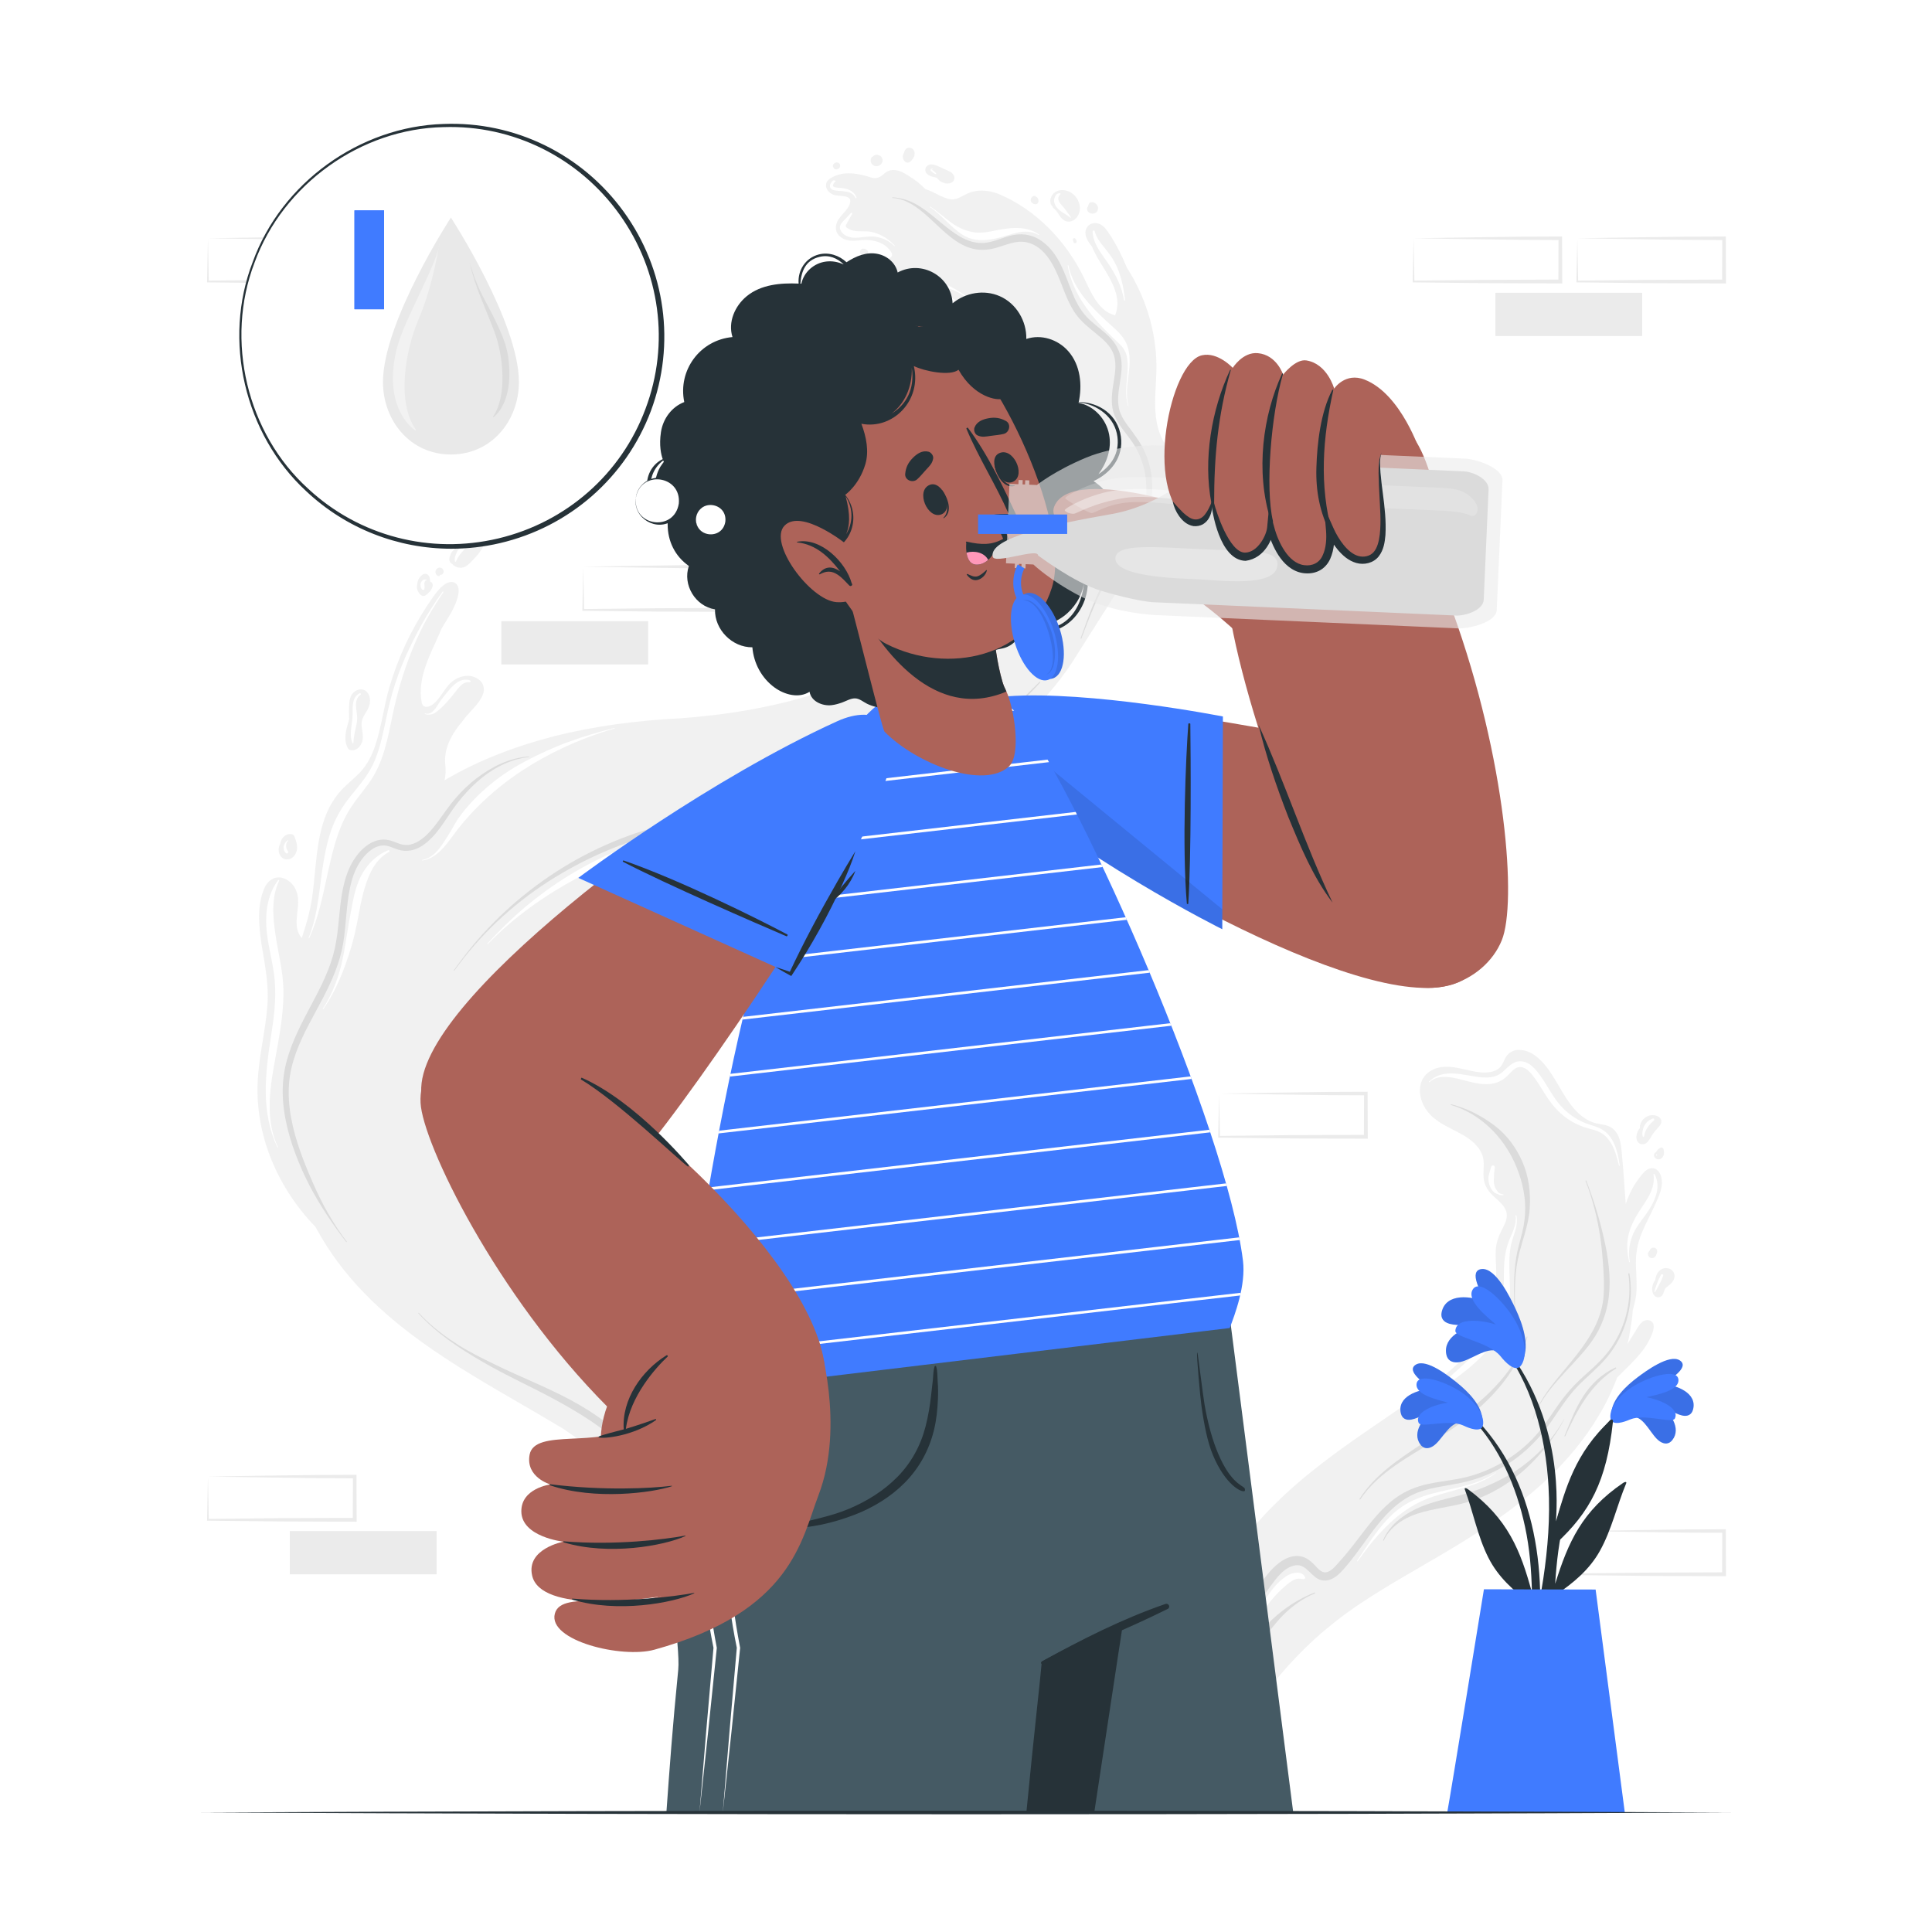 <svg class="animated" id="freepik_stories-hydratation" xmlns="http://www.w3.org/2000/svg" viewBox="0 0 500 500" version="1.1" xmlns:xlink="http://www.w3.org/1999/xlink" xmlns:svgjs="http://svgjs.com/svgjs"><style>svg#freepik_stories-hydratation:not(.animated) .animable {opacity: 0;}svg#freepik_stories-hydratation.animated #freepik--Speech_Bubble--inject-17 {animation: 1.5s Infinite  linear floating;animation-delay: 0s;}            @keyframes floating {                0% {                    opacity: 1;                    transform: translateY(0px);                }                50% {                    transform: translateY(-10px);                }                100% {                    opacity: 1;                    transform: translateY(0px);                }            }        </style><g id="freepik--background-complete--inject-17" class="animable animator-active" style="transform-origin: 250.136px 253.647px;"><g id="elm5qk3l5eis" class="animable" style="transform-origin: 250.136px 234.562px;"><g id="el6w6u2uh7hv9"><rect x="387.012" y="75.775" width="37.983" height="11.19" style="fill: rgb(235, 235, 235); transform-origin: 406.004px 81.37px; transform: rotate(180deg);" class="animable"></rect></g><path d="M408.2,61.665c6.328-.102,22.292-.355,28.408-.416l9.575-.042,.457-.002,.002,.46,.041,11.19,.002,.501-.501-.002-18.991-.069c-4.728-.041-14.263-.14-18.991-.205l-.229-.003,.004-.222,.225-11.19h0Zm0,0l.225,11.19-.225-.225c4.738-.066,14.255-.165,18.991-.205l18.991-.069-.499,.499,.041-11.19,.458,.458-9.416-.042c-6.021-.063-22.339-.317-28.567-.416h0Z" style="fill: rgb(235, 235, 235); transform-origin: 427.328px 67.28px;" id="elp0c89wfj9mb" class="animable"></path><path d="M365.824,61.665c6.328-.102,22.292-.355,28.408-.416l9.575-.042,.457-.002,.002,.46,.041,11.19,.002,.501-.501-.002-18.991-.069c-4.728-.041-14.263-.14-18.991-.205l-.229-.003,.004-.222,.225-11.19h0Zm0,0l.225,11.19-.225-.225c4.738-.066,14.255-.165,18.991-.205l18.991-.069-.499,.499,.041-11.19,.458,.458-9.416-.042c-6.021-.063-22.338-.317-28.566-.416h0Z" style="fill: rgb(235, 235, 235); transform-origin: 384.952px 67.28px;" id="el6jpbvclrmbi" class="animable"></path><path d="M53.817,61.665c6.328-.102,22.292-.355,28.408-.416l9.575-.042,.457-.002,.002,.46,.041,11.19,.002,.501-.501-.002-18.991-.069c-4.728-.041-14.263-.14-18.991-.205l-.229-.003,.004-.222,.225-11.19h0Zm0,0l.225,11.19-.225-.225c4.738-.066,14.255-.165,18.991-.205l18.991-.069-.499,.499,.041-11.19,.458,.458-9.416-.042c-6.021-.063-22.339-.317-28.567-.416h0Z" style="fill: rgb(235, 235, 235); transform-origin: 72.944px 67.28px;" id="el3hp21exxnov" class="animable"></path><g id="elhdtk8orvw1"><rect x="75.005" y="396.241" width="37.983" height="11.19" style="fill: rgb(235, 235, 235); transform-origin: 93.996px 401.836px; transform: rotate(180deg);" class="animable"></rect></g><path d="M53.817,382.131c6.328-.102,22.292-.355,28.408-.416l9.575-.042,.457-.002,.002,.46,.041,11.19,.002,.501-.501-.002-18.991-.069c-4.728-.041-14.263-.14-18.991-.205l-.229-.003,.004-.222,.225-11.19h0Zm0,0l.225,11.19-.225-.225c4.738-.066,14.255-.165,18.991-.205l18.991-.069-.499,.499,.041-11.19,.458,.458-9.416-.042c-6.021-.063-22.339-.317-28.567-.416h0Z" style="fill: rgb(235, 235, 235); transform-origin: 72.944px 387.746px;" id="elw24kbjaw1i" class="animable"></path><path d="M315.497,283.008c6.328-.102,22.292-.355,28.408-.416l9.575-.042,.457-.002,.002,.46,.041,11.19,.002,.501-.501-.002-18.991-.069c-4.728-.041-14.263-.14-18.991-.205l-.229-.003,.004-.222,.225-11.19h0Zm0,0l.225,11.19-.225-.225c4.738-.066,14.255-.165,18.991-.205l18.991-.069-.499,.499,.041-11.19,.458,.458-9.416-.042c-6.021-.063-22.338-.317-28.567-.416h0Z" style="fill: rgb(235, 235, 235); transform-origin: 334.625px 288.624px;" id="elcwyczn2t0f" class="animable"></path><path d="M408.2,396.229c6.328-.102,22.292-.355,28.408-.416l9.575-.042,.457-.002,.002,.46,.041,11.19,.002,.501-.501-.002-18.991-.069c-4.728-.041-14.263-.14-18.991-.205l-.229-.003,.004-.222,.225-11.19h0Zm0,0l.225,11.19-.225-.225c4.738-.066,14.255-.165,18.991-.205l18.991-.069-.499,.499,.041-11.19,.458,.458-9.416-.042c-6.021-.063-22.339-.317-28.567-.416h0Z" style="fill: rgb(235, 235, 235); transform-origin: 427.328px 401.844px;" id="elrmrtl1x2e6" class="animable"></path><g id="elkrwe1a96m6"><rect x="129.752" y="160.765" width="37.983" height="11.19" style="fill: rgb(235, 235, 235); transform-origin: 148.743px 166.36px; transform: rotate(180deg);" class="animable"></rect></g><path d="M150.94,146.655c6.328-.102,22.292-.354,28.408-.416l9.575-.042,.457-.002,.002,.46,.041,11.19,.002,.501-.501-.002-18.991-.069c-4.728-.041-14.263-.14-18.991-.205l-.229-.003,.004-.222,.225-11.19h0Zm0,0l.225,11.19-.225-.225c4.738-.066,14.255-.165,18.991-.205l18.991-.069-.499,.499,.041-11.19,.458,.458-9.416-.042c-6.021-.063-22.338-.317-28.566-.416h0Z" style="fill: rgb(235, 235, 235); transform-origin: 170.067px 152.271px;" id="elypv5hmha9rk" class="animable"></path></g><g id="elkuwm0bc6ln" class="animable" style="transform-origin: 250px 253.647px;"><g id="elpfvpjb8zx4" class="animable" style="transform-origin: 369.665px 370.391px;"><g id="el9f0ru10ppi"><g style="opacity: 0.7; transform-origin: 369.665px 369.887px;" class="animable"><path d="M429.798,297.005c.279-.114,.671,.101,.735,.393,.114,.519,.19,1.089,0,1.596-.165,.456-.494,.874-.988,1.013-.481,.114-.963-.025-1.279-.418-.127-.165-.203-.418-.215-.633-.013-.215,.076-.405,.215-.57,.051-.063,.127-.127,.203-.177,.051-.025,.101-.038,.152-.051,.038-.063,.051-.139,.089-.203,.253-.443,.621-.747,1.089-.95Z" style="fill: rgb(235, 235, 235); transform-origin: 429.349px 298.509px;" id="elwymfxymdd4" class="animable"></path><path d="M428.151,322.903c.393,.076,.659,.393,.722,.772,.038,.279-.025,.57-.139,.836-.101,.266-.215,.545-.418,.747-.279,.266-.621,.38-.988,.329-.291-.051-.557-.266-.697-.519-.139-.266-.19-.557-.089-.836,.076-.215,.215-.393,.367-.545,.038-.127,.089-.253,.165-.354,.076-.114,.152-.203,.279-.279,.076-.051,.165-.089,.241-.114,.177-.063,.38-.076,.557-.038Z" style="fill: rgb(235, 235, 235); transform-origin: 427.687px 324.241px;" id="eln6q5cpebevp" class="animable"></path><path d="M433.319,330.667c-.203,.988-.975,1.646-1.722,2.229-.241,.19-.557,.443-.709,.709-.152,.253-.215,.544-.329,.874-.139,.405-.317,.785-.671,1.038-.38,.279-.899,.304-1.317,.101-.798-.393-1.026-1.418-.988-2.229s.342-1.558,.823-2.191c.013-.127,.013-.241,.038-.367,.177-.887,.646-1.836,1.456-2.305,.709-.418,1.608-.443,2.343-.101,.849,.405,1.266,1.342,1.077,2.242Z" style="fill: rgb(235, 235, 235); transform-origin: 430.471px 331.97px;" id="el2xw396mma6e" class="animable"></path><path d="M423.719,295.308c-.418-.811-.177-1.76,.152-2.558,.114-.291,.291-.557,.519-.785-.013-.393,.038-.798,.19-1.165,.329-.887,1.013-1.596,1.9-1.963,.81-.329,1.887-.329,2.659,.127,.443,.266,.798,.709,.823,1.241,.025,.519-.266,.988-.608,1.342-.621,.659-1.19,1.33-1.672,2.052-.507,.747-.849,1.608-1.57,2.178-.785,.595-1.925,.443-2.394-.469Z" style="fill: rgb(235, 235, 235); transform-origin: 426.73px 292.367px;" id="elp3n4vr59u3" class="animable"></path><path d="M426.492,347.435c-1.127,2.001-2.672,3.723-4.268,5.37-1.203,1.241-2.482,2.432-3.698,3.698-1.064,2.799-2.318,5.535-3.774,8.156-1.659,2.913-3.483,5.737-5.471,8.321-1.976,2.634-4.116,4.99-6.282,7.282-4.395,4.483-9.017,8.219-13.576,11.55-9.169,6.598-18.072,11.474-26.089,16.198-4.015,2.33-7.763,4.648-11.271,6.978-.886,.583-1.748,1.178-2.571,1.773-.874,.583-1.659,1.203-2.47,1.811-.836,.595-1.558,1.241-2.368,1.849l-2.381,1.963c-6.307,5.408-12.171,11.943-17.54,19.579-1.343,1.912-2.672,3.888-3.939,5.927-1.342,2.026-2.52,4.154-3.787,6.307-2.432,4.357-4.787,8.903-7.054,13.868-2.153-5.079-3.192-10.524-3.698-15.995-.469-5.496-.393-11.119,.393-16.717,.747-5.61,2.153-11.208,4.154-16.679,2.039-5.446,4.686-10.777,7.915-15.805,.836-1.241,1.659-2.482,2.571-3.698,.925-1.203,1.836-2.47,2.837-3.584,1.95-2.318,3.977-4.534,6.066-6.56,4.167-4.129,8.548-7.738,12.829-11.005,8.599-6.535,17.034-11.829,24.126-16.996,1.811-1.266,3.47-2.545,5.079-3.825,.823-.62,1.558-1.266,2.343-1.887,.722-.646,1.469-1.266,2.153-1.913,.329-.291,.646-.583,.963-.886,.279-.367,.544-.735,.798-1.102,3.673-5.268,7.181-11.322,8.359-17.794,.291-1.608,.418-3.242,.38-4.876-.038-1.773-.241-3.533-.114-5.306,.127-1.722,.633-3.267,1.393-4.8,.633-1.304,1.532-2.723,1.469-4.23-.127-2.546-2.888-4.04-4.331-5.75-.886-1.051-1.469-2.191-1.646-3.571-.241-1.786,.228-3.609-.152-5.357-.633-2.938-3.242-4.914-5.661-6.244-2.723-1.52-5.737-2.659-7.979-4.952-1.9-1.925-3.141-4.863-2.596-7.637,.532-2.799,2.913-4.407,5.496-4.736,2.71-.355,5.294,.506,7.915,1.038,2.166,.443,5.066,.772,6.94-.735,1.064-.861,1.241-2.305,2.077-3.343,.798-.988,2.039-1.456,3.267-1.406,2.938,.101,5.218,2.216,6.978,4.458,3.673,4.711,5.813,11.778,11.677,14.184,1.444,.595,3.052,.519,4.483,1.152,1.279,.557,2.115,1.697,2.596,3.014,.519,1.431,.608,3.001,.735,4.508,.165,1.9,.367,3.799,.481,5.699,.139,2.292,.329,4.559,.494,6.851,.469-1.444,1.077-2.849,1.824-4.205,.57-1.026,1.266-2.001,1.988-2.925,.671-.849,1.406-1.836,2.52-2.064,1.925-.405,2.887,1.52,3.014,3.128,.19,2.153-.937,4.433-1.798,6.345-1.013,2.242-2.191,4.407-3.166,6.662-1.038,2.406-1.684,4.889-1.748,7.523-.051,2.71,.291,5.42,.139,8.131-.089,1.596-.469,3.166-.924,4.736-.19,2.318-.519,4.635-.975,6.915-.127,.671-.279,1.355-.431,2.026,.849-1.368,1.684-2.736,2.533-4.103,.671-1.077,1.57-2.406,3.039-2.064,2.508,.583,.481,4.433-.266,5.75Z" style="fill: rgb(235, 235, 235); transform-origin: 368.038px 369.887px;" id="el5mvwoc5p7tl" class="animable"></path></g></g><g id="elm63x834ab4" class="animable" style="transform-origin: 365.304px 377.425px;"><path d="M421.698,329.624c-.027-.163-.315-.119-.29,.047,.996,6.599-.583,13.387-4.311,18.917-1.99,2.953-4.652,5.26-7.286,7.615-2.687,2.404-4.942,5.03-6.98,8-1.972,2.873-3.88,5.775-6.313,8.287-2.251,2.324-4.852,4.314-7.647,5.938-2.799,1.626-5.79,2.893-8.921,3.724-3.409,.904-6.943,1.152-10.384,1.896-3.106,.671-6.008,1.859-8.565,3.76-2.295,1.706-4.26,3.798-6.069,6.002-1.866,2.274-3.587,4.662-5.417,6.965-.936,1.178-1.904,2.329-2.919,3.439-.895,.979-2.063,2.532-3.474,2.7-1.203,.143-2.141-1.103-2.879-1.864-.979-1.01-2.064-1.942-3.48-2.24-3.179-.669-6.106,1.628-8.079,3.865-2.224,2.522-4.052,5.502-5.801,8.364-1.794,2.935-3.422,5.967-4.891,9.078-5.807,12.303-9.252,26.052-9.427,39.686-.022,1.718-.031,3.436,.006,5.154,.003,.16,.244,.153,.247-.006,.252-13.909,3.626-27.747,9.391-40.383,2.852-6.25,6.332-12.242,10.388-17.788,1.628-2.226,3.75-5.284,6.73-5.684,2.802-.376,4.056,3.167,6.551,3.829,3.104,.823,5.553-2.415,7.27-4.507,1.899-2.313,3.597-4.779,5.367-7.189,3.512-4.784,7.473-9.382,13.291-11.288,3.388-1.11,6.955-1.459,10.427-2.207,3.123-.673,6.144-1.728,8.999-3.164,5.852-2.944,10.585-7.435,14.306-12.781,2.08-2.989,4.004-6.113,6.513-8.773,2.451-2.599,5.306-4.8,7.628-7.522,4.07-4.771,6.315-11.006,6.381-17.267,.016-1.543-.112-3.079-.362-4.601Z" style="fill: rgb(219, 219, 219); transform-origin: 365.304px 399.297px;" id="elz7l7qet0enr" class="animable"></path><path d="M340.213,412.139c-5.597,2.189-10.531,5.957-14.348,10.574-4.349,5.261-6.856,11.979-9.32,18.266-1.419,3.622-2.735,7.359-2.779,11.293-.001,.128,.192,.121,.198-.005,.156-3.507,1.455-6.754,2.917-9.903,1.386-2.986,2.827-5.952,4.386-8.852,1.564-2.909,3.348-5.653,5.174-8.401,1.649-2.483,3.437-4.866,5.521-7.006,2.359-2.423,5.203-4.42,8.323-5.73,.144-.06,.078-.295-.072-.237Z" style="fill: rgb(219, 219, 219); transform-origin: 327.066px 432.248px;" id="elo7wtno7kba" class="animable"></path><path d="M404.779,367.294c-3.746,6.568-9.15,11.785-15.829,15.316-3.22,1.702-6.592,3.103-10.099,4.095-4.179,1.183-8.566,1.924-12.492,3.852-3.594,1.766-6.79,4.264-8.41,8.026-.05,.116,.119,.212,.173,.096,1.595-3.461,5.106-5.784,8.642-6.931,4.25-1.379,8.738-1.743,13.017-2.996,7.005-2.051,13.106-6.236,18.01-11.599,2.73-2.985,5.157-6.244,7.032-9.835,.015-.028-.028-.052-.043-.024Z" style="fill: rgb(219, 219, 219); transform-origin: 381.383px 383.007px;" id="eljiuvrceqek" class="animable"></path><path d="M418.051,353.924c-3.505,1.649-6.22,4.203-8.316,7.438-2.053,3.168-3.411,6.767-4.838,10.244-.047,.116,.12,.213,.173,.096,3.028-6.739,6.654-13.524,13.142-17.517,.172-.106,.013-.343-.161-.261Z" style="fill: rgb(219, 219, 219); transform-origin: 411.587px 362.831px;" id="elu3wm5x31cjm" class="animable"></path><path d="M393.978,300.624c-1.575-3.593-3.972-6.877-7.108-9.263-3.373-2.566-7.171-4.51-11.286-5.578-.124-.032-.17,.156-.048,.192,7.406,2.17,13.295,8.004,16.456,14.957,1.648,3.625,2.723,7.728,2.728,11.723,.003,2.06-.247,4.105-.723,6.109-.527,2.223-1.238,4.388-1.6,6.65-.799,4.987-.602,10.025-.378,15.05,.003,.076,.121,.073,.119-.003-.128-4.811-.291-9.738,.667-14.482,.893-4.418,2.745-8.546,3.071-13.084,.301-4.192-.203-8.399-1.899-12.269Z" style="fill: rgb(219, 219, 219); transform-origin: 385.712px 313.149px;" id="el6tpefthca08" class="animable"></path><path d="M415.481,322.282c-1.171-5.694-2.854-11.297-4.952-16.719-.046-.118-.236-.062-.189,.057,1.886,4.839,3.11,9.792,3.857,14.928,.36,2.478,.564,4.989,.725,7.487,.163,2.509,.274,5.031,.072,7.541-.672,8.369-6.774,14.832-11.843,21.024-2.667,3.257-5.169,6.702-6.523,10.73-.018,.055,.067,.075,.086,.022,2.776-7.743,9.455-12.773,14.375-19.047,2.571-3.278,4.305-7.046,5.034-11.156,.87-4.911,.357-10.016-.641-14.868Z" style="fill: rgb(219, 219, 219); transform-origin: 406.596px 336.441px;" id="elhrwrw7jwo5s" class="animable"></path><path d="M395.108,345.974c-2.59,7.552-8.239,13.632-14.355,18.562-3.036,2.447-6.181,4.747-9.418,6.922-3.399,2.285-6.882,4.458-10.165,6.91-3.602,2.69-6.9,5.726-9.328,9.543-.083,.13,.124,.24,.208,.115,4.771-7.114,12.649-11.005,19.666-15.48,6.627-4.227,12.984-9.028,17.765-15.343,2.553-3.372,4.537-7.148,5.82-11.181,.039-.122-.151-.167-.192-.048Z" style="fill: rgb(219, 219, 219); transform-origin: 373.564px 366.993px;" id="el6aaov0k1t27" class="animable"></path></g><g id="elrygj330e3kb" class="animable" style="transform-origin: 376.814px 348.889px;"><path d="M413.997,291.981c-1.081-.502-2.243-.782-3.359-1.19-1.103-.403-2.156-.931-3.145-1.564-2.042-1.308-3.717-2.988-5.096-4.976-1.339-1.931-2.426-4.029-3.808-5.931-1.212-1.668-2.83-3.62-5.079-3.669-2.086-.046-3.34,1.692-4.786,2.896-1.75,1.457-4.039,1.445-6.183,1.166-4.282-.558-9.153-2.247-12.718,1.21-.092,.089,.051,.224,.143,.137,1.597-1.524,3.83-1.522,5.89-1.18,2.002,.333,3.915,1.007,5.903,1.395,1.87,.364,3.957,.507,5.776-.177,.879-.331,1.647-.823,2.342-1.452,.731-.661,1.344-1.477,2.161-2.039,2.102-1.447,4.022,.83,5.153,2.419,1.259,1.77,2.324,3.665,3.547,5.458,2.427,3.561,5.744,6.2,9.906,7.42,1.274,.373,2.605,.636,3.763,1.317,.956,.563,1.719,1.394,2.325,2.314,1.233,1.87,1.719,3.99,2.266,6.125,.026,.1,.199,.077,.184-.029-.526-3.655-1.516-7.945-5.184-9.648Z" style="fill: rgb(255, 255, 255); transform-origin: 394.487px 288.186px;" id="eler01ojibisn" class="animable"></path><path d="M428.176,303.853c-.062-.11-.266-.06-.247,.074,.616,4.408-2.69,7.563-4.642,11.121-.963,1.756-1.734,3.6-2.021,5.594-.293,2.043-.067,3.928,.341,5.933,.025,.124,.217,.067,.189-.057-.463-2.132-.125-4.56,.624-6.591,.752-2.04,2.096-3.659,3.362-5.39,2.148-2.936,4.408-7.097,2.393-10.683Z" style="fill: rgb(255, 255, 255); transform-origin: 425.046px 315.219px;" id="eltf7frs2tk4c" class="animable"></path><path d="M337.778,408.215c-.766-1.838-3.416-1.228-4.699-.417-1.719,1.087-3.145,2.607-4.338,4.236-2.457,3.355-3.778,7.234-5.551,10.947-.055,.115,.118,.211,.173,.096,1.522-3.187,3.477-6.31,5.733-9.029,1.083-1.305,2.286-2.539,3.577-3.639,.682-.581,1.409-1.147,2.215-1.547,.869-.431,1.529-.322,2.445-.18,.249,.038,.564-.181,.445-.468Z" style="fill: rgb(255, 255, 255); transform-origin: 330.491px 415.071px;" id="eltfp0v92bvyd" class="animable"></path><path d="M387.182,381.059c-4.953,3.412-10.831,3.951-16.485,5.474-2.751,.741-5.443,1.749-7.812,3.36-2.379,1.618-4.35,3.74-6.113,5.994-2.006,2.564-3.728,5.343-5.552,8.037-.072,.106,.101,.198,.173,.096,3.307-4.711,7.078-9.322,11.775-12.72,2.332-1.687,4.791-2.996,7.523-3.915,2.72-.915,5.495-1.587,8.246-2.394,2.921-.857,5.872-1.962,8.281-3.872,.034-.027,.001-.085-.036-.059Z" style="fill: rgb(255, 255, 255); transform-origin: 369.217px 392.558px;" id="el7erxlfeys3c" class="animable"></path><path d="M392.431,314.534c-.025-.112-.221-.084-.203,.033,.346,2.264-.782,4.263-1.605,6.291-.757,1.867-1.155,3.774-1.308,5.78-.32,4.187,.249,8.459-.834,12.568-1.95,7.394-8.307,12.728-13.807,17.585-3.333,2.943-6.51,5.985-9.142,9.589-.066,.09,.088,.204,.158,.116,5.082-6.407,12.735-10.064,18.279-16.007,2.59-2.776,4.795-5.981,5.962-9.62,1.315-4.098,.757-8.329,.687-12.543-.04-2.408,.016-4.868,.702-7.194,.636-2.156,1.627-4.309,1.111-6.598Z" style="fill: rgb(255, 255, 255); transform-origin: 379.045px 340.495px;" id="eldpizpg274c" class="animable"></path><path d="M389.051,309.119c-.31-.041-.596-.138-.879-.269-.144-.066-.286-.142-.406-.247-.03-.026-.105-.08-.123-.105-.027-.037-.042-.131-.075-.189-.146-.257-.365-.468-.505-.736-.137-.262-.236-.535-.314-.819-.188-.685-.163-1.408-.105-2.11,.032-.39-.011-.777,.043-1.167,.06-.424,.117-.848,.173-1.273,.081-.615-.736-.833-.941-.235-.161,.469-.304,.936-.422,1.418-.111,.456-.262,.884-.282,1.357-.039,.894,.113,1.827,.536,2.624,.292,.551,.837,1.313,1.458,1.505,.279,.086,.538,.246,.817,.347,.32,.116,.667,.129,1.003,.093,.102-.011,.14-.179,.022-.195Z" style="fill: rgb(255, 255, 255); transform-origin: 387.167px 305.473px;" id="ellneu8y433xl" class="animable"></path><path d="M427.721,289.479c-.459,.191-.892,.393-1.266,.725-.365,.324-.67,.702-.907,1.129-.229,.413-.365,.905-.445,1.369-.082,.477-.104,.926,.025,1.395,.048,.175,.311,.165,.353-.009,.097-.404,.183-.82,.323-1.211,.136-.381,.351-.714,.563-1.055,.207-.332,.444-.651,.712-.937,.28-.297,.56-.608,.901-.834,.284-.188,.087-.717-.258-.573Z" style="fill: rgb(255, 255, 255); transform-origin: 426.576px 291.839px;" id="eliqo2vppwifp" class="animable"></path><path d="M428.856,298.868c-.007-.038-.015-.076-.022-.114-.003-.016-.017-.031-.029-.04-.014-.01-.031-.017-.048-.016-.034,.002-.068,.025-.075,.06-.007,.038-.015,.077-.023,.115-.009,.046-.002,.096,.001,.143,.001,.026,.012,.051,.031,.069,.018,.017,.046,.029,.071,.027,.026-.002,.052-.011,.069-.031,.018-.021,.026-.043,.027-.071l.003-.06,.001-.03c.001-.018-.002-.035-.005-.052Z" style="fill: rgb(255, 255, 255); transform-origin: 428.758px 298.905px;" id="elpc01mo9oqw" class="animable"></path><path d="M429.893,329.883c-.182,.349-.379,.694-.547,1.05-.169,.359-.305,.734-.451,1.103-.144,.365-.282,.731-.415,1.1-.066,.184-.14,.366-.198,.553-.058,.186-.08,.38-.141,.567-.036,.109,.128,.166,.183,.072,.101-.173,.237-.318,.336-.491,.098-.171,.19-.346,.284-.519,.19-.346,.373-.695,.551-1.048,.178-.352,.37-.701,.516-1.067,.146-.367,.282-.739,.422-1.108,.119-.312-.388-.5-.539-.212Z" style="fill: rgb(255, 255, 255); transform-origin: 429.292px 332.057px;" id="elqqpvcf9edj" class="animable"></path></g></g><g id="elx13u4k1l4v" class="animable" style="transform-origin: 185.817px 237.38px;"><g id="elkc0wrx2u8o"><g style="opacity: 0.7; transform-origin: 185.817px 237.38px;" class="animable"><polygon points="235.239 39.437 235.238 39.437 235.24 39.438 235.242 39.438 235.239 39.437" style="fill: rgb(235, 235, 235); transform-origin: 235.24px 39.437px;" id="elp820hktafbh" class="animable"></polygon><path d="M72.158,220.487c-.132-.725,.011-1.427,.329-2.075,.022-.033,.044-.066,.055-.099,.066-.505,.241-.977,.571-1.416,.45-.582,1.141-1.032,1.898-1.054,.472-.011,1.02,.132,1.196,.615,.153,.417,.307,.846,.428,1.274,.241,.845,.384,1.823,.099,2.679-.241,.714-.724,1.395-1.404,1.746-.669,.34-1.47,.384-2.117-.033-.57-.362-.932-.977-1.053-1.636Z" style="fill: rgb(235, 235, 235); transform-origin: 74.5px 219.132px;" id="el8bs7mdtj4kl" class="animable"></path><path d="M89.481,192.059c-.121-.681-.121-1.351-.044-2.031,.143-1.307,.581-2.624,.932-3.942-.011-.296-.044-.582-.044-.878-.011-1.098-.022-2.218,.077-3.305,.077-.9,.307-1.79,.899-2.482,.889-1.054,2.513-1.438,3.577-.417,.944,.9,1.064,2.503,.669,3.689-.526,1.581-1.942,2.811-1.975,4.557-.033,1.823,.823,3.525-.066,5.271-.318,.626-.823,1.186-1.47,1.471-.494,.209-1.317,.329-1.766-.077-.461-.406-.68-1.285-.79-1.856Z" style="fill: rgb(235, 235, 235); transform-origin: 92.572px 186.294px;" id="el1u6z27q8xtg" class="animable"></path><path d="M108.022,152.672c-.165-.494-.154-.966-.022-1.449,.011-.384,.077-.78,.23-1.131,.208-.494,.549-.922,.976-1.252,.296-.231,.658-.384,1.042-.318,.329,.055,.592,.275,.768,.549,.153,.264,.23,.571,.252,.878,.011,.121,.011,.242,.011,.351,.011,.022,.022,.11,.022,.121,.011,.033,.022,.055,.033,.088,0,0,.011,0,.033,.022l.055,.022c.132,.055,.241,.132,.34,.231,.285,.308,.263,.736,.154,1.109-.187,.604-.571,1.109-1.02,1.548-.472,.45-1.075,1.076-1.766,.692-.527-.296-.911-.911-1.108-1.46Z" style="fill: rgb(235, 235, 235); transform-origin: 109.946px 151.379px;" id="elp22tgi0nl6o" class="animable"></path><path d="M112.728,148.335c-.077-.285-.055-.604,.11-.857,.153-.253,.384-.45,.669-.538,.274-.077,.581-.055,.823,.11,.241,.154,.406,.406,.461,.703,.044,.274-.022,.582-.23,.779-.186,.176-.439,.275-.691,.253,0,.099-.055,.198-.143,.253-.143,.088-.296,.044-.428-.022-.121-.055-.231-.143-.318-.241-.121-.121-.208-.275-.252-.439Z" style="fill: rgb(235, 235, 235); transform-origin: 113.745px 147.992px;" id="elrmvmueexicp" class="animable"></path><path d="M113.299,136.838c-.022-.077-.044-.154-.044-.231,0-.165,.055-.34,.142-.472,.099-.132,.231-.241,.384-.307,.099-.044,.187-.055,.285-.066,.044-.099,.088-.187,.154-.275-.11-.132-.099-.351,.099-.406,.187-.055,.362-.033,.538,.044,.011,.011,.022,.033,.044,.044,.044,0,.099-.011,.143,0,.219,.033,.384,.275,.384,.483,.022,.395-.011,.835-.187,1.197-.165,.319-.461,.582-.812,.648-.208,.044-.45,.044-.636-.055-.153-.088-.318-.209-.395-.373-.011-.022-.022-.055-.033-.088,0,0,0-.011-.011-.011-.022-.044-.044-.088-.055-.132Z" style="fill: rgb(235, 235, 235); transform-origin: 114.344px 136.288px;" id="elcgz4bdywbya" class="animable"></path><path d="M215.593,43.23c-.154-.406,.099-.846,.45-1.054,.077-.044,.165-.088,.252-.099,.099-.022,.186-.044,.285-.033,.153,.011,.241,.033,.384,.088,.077,.033,.153,.088,.208,.154,.11,.099,.165,.198,.219,.33,.033,.088,.055,.187,.044,.275-.011,.231-.099,.439-.252,.604-.121,.132-.285,.231-.45,.296-.164,.055-.362,.066-.526,.022-.23-.055-.417-.22-.505-.45h-.011c-.033-.044-.077-.077-.099-.132Z" style="fill: rgb(235, 235, 235); transform-origin: 216.493px 42.941px;" id="elldhdl0t6sym" class="animable"></path><path d="M222.373,73.657c.143-.066,.285-.121,.45-.11,.263,0,.538,.11,.724,.307,.186,.187,.329,.461,.307,.736,0,.088-.022,.176-.066,.253-.022,.033-.044,.077-.077,.11-.044,.044-.099,.088-.165,.11-.055,.033-.121,.044-.186,.044h-.044c-.033,0-.066,0-.099-.011v-.011c-.055-.011-.11-.033-.153-.066-.055,.132-.154,.253-.285,.34-.099,.055-.22,.077-.329,.066-.077,0-.132-.022-.197-.055-.033-.033-.077-.055-.11-.077-.187-.198-.307-.472-.285-.747,0-.077,.011-.154,.022-.22,.022-.077,.044-.143,.077-.209,.044-.099,.099-.187,.176-.264,.066-.077,.154-.154,.241-.198Z" style="fill: rgb(235, 235, 235); transform-origin: 222.855px 74.487px;" id="el0t73u4of0g2" class="animable"></path><path d="M116.448,145.414c-.296-.505-.165-1.12,.066-1.625,.011-.011,.022-.033,.022-.044,.121-.494,.395-.955,.801-1.34,.011-.022,.033-.033,.055-.044,.11-.154,.219-.307,.329-.45,.461-.67,.965-1.318,1.47-1.966,.856-1.131,1.711-2.295,2.655-3.371,.757-.856,1.909-1.032,2.874-.373,2.227,1.526,.757,4.842-.45,6.522-.691,.977-1.514,1.845-2.359,2.69-.79,.802-1.624,1.581-2.83,1.526-.779-.033-1.525-.373-2.019-.955-.252-.11-.461-.296-.614-.571Z" style="fill: rgb(235, 235, 235); transform-origin: 121.075px 141.372px;" id="el575eazi8mjw" class="animable"></path><path d="M222.965,65.949c-.121-.088-.197-.165-.285-.285-.11-.154-.121-.318-.099-.483,.011-.066,.011-.132,.033-.198v-.011c.011-.066,.033-.132,.077-.198,.088-.11,.165-.209,.285-.285h.011c.088-.066,.186-.11,.285-.132,.077-.022,.165-.022,.241,.011,.011,0,.011,.011,.022,.011,.066,0,.132,0,.186,.011,.175,.022,.34,.099,.483,.198,.088,.055,.165,.121,.23,.198,.055,.055,.099,.11,.143,.176,.033,.066,.066,.132,.088,.198,.033,.099,.033,.198,.011,.285-.022,.099-.066,.176-.132,.241-.132,.165-.318,.275-.516,.351-.143,.055-.318,.088-.483,.077-.198-.011-.406-.044-.582-.165Z" style="fill: rgb(235, 235, 235); transform-origin: 223.632px 65.228px;" id="elpws87367d6k" class="animable"></path><path d="M225.521,42.253c-.099-.176-.165-.351-.175-.549,0-.121,0-.242,.011-.351,.011-.165,.033-.461,.186-.56,.033-.022,.044-.044,.055-.066,.022-.022,.033-.044,.055-.066,.044-.044,.099-.088,.154-.121,.044-.022,.077-.033,.121-.033,.011-.022,.022-.055,.044-.077,.23-.264,.636-.406,.976-.373,.362,.022,.669,.143,.955,.362,.23,.187,.417,.472,.472,.758,.077,.373,.033,.758-.198,1.076-.219,.319-.505,.549-.878,.681-.669,.241-1.437-.055-1.777-.681Z" style="fill: rgb(235, 235, 235); transform-origin: 226.877px 41.535px;" id="elgkm79v2lc6v" class="animable"></path><path d="M233.991,41.583c-.23-.285-.34-.692-.34-1.054,0-.176,.011-.351,.077-.527,.055-.165,.143-.318,.23-.45,0,0,0-.011,.011-.011,.088-.461,.296-.9,.713-1.142,.384-.231,.867-.231,1.262-.022,.384,.209,.647,.615,.724,1.032,.088,.494,0,.999-.263,1.427-.121,.198-.263,.395-.417,.571-.143,.176-.285,.351-.472,.483-.241,.176-.571,.241-.856,.165-.274-.077-.494-.253-.669-.472Z" style="fill: rgb(235, 235, 235); transform-origin: 235.176px 40.155px;" id="elrbkjq4hlpf" class="animable"></path><path d="M278.522,62.161c.022,.088,.055,.186,.088,.275,.033,.11,.011,.219-.033,.307-.022,.055-.055,.088-.099,.121-.022,.022-.055,.044-.088,.055-.044,.022-.099,.033-.154,.033l-.11-.011c-.044-.011-.099-.033-.132-.066-.044-.033-.077-.066-.11-.11,0-.011-.011-.022-.022-.022-.011-.022-.011-.055-.022-.077l-.099-.264c-.011-.044-.033-.088-.044-.132s-.022-.099-.033-.143c-.022-.066-.022-.143,0-.209,.011-.033,.022-.055,.033-.088,.022-.044,.055-.088,.099-.11,.022-.033,.044-.044,.077-.055,.055-.022,.099-.044,.154-.033l.099,.011c.055,.011,.099,.033,.132,.066,.044,.022,.077,.055,.11,.099l.066,.132c.033,.077,.055,.143,.088,.22Z" style="fill: rgb(235, 235, 235); transform-origin: 278.138px 62.291px;" id="el7dgjqe1pg9" class="animable"></path><path d="M266.783,52.015c-.022-.055-.044-.121-.044-.176,0-.033,0-.132,.033-.176v-.033c0-.033,.011-.077,.011-.11,.011-.044,.022-.077,.033-.121,.033-.11,.099-.198,.165-.285,.055-.077,.132-.143,.186-.187,.011-.011,.033-.022,.044-.033,.011-.011,.022-.011,.033-.022,.044-.033,.088-.066,.132-.088,.153-.077,.34-.11,.516-.099,.033,0,.066,.033,.066,.066,0,.022,.011,.055,.011,.077,.066,.022,.143,.033,.197,.066,.242,.165,.406,.362,.516,.626,.088,.209,.099,.439,.066,.659-.044,.275-.219,.571-.505,.626-.23,.055-.472,.055-.702-.033-.11-.044-.208-.088-.307-.154-.121-.088-.208-.165-.296-.285-.066-.099-.121-.209-.154-.319Z" style="fill: rgb(235, 235, 235); transform-origin: 267.752px 51.764px;" id="elfi9vkbma09j" class="animable"></path><path d="M239.553,44.46c-.285-.714,.121-1.504,.812-1.79,.571-.22,1.24-.099,1.799,.099,.834,.307,1.635,.714,2.447,1.087,.702,.307,1.481,.582,1.997,1.186,.592,.703,.538,1.702-.307,2.185-.713,.406-1.613,.308-2.348,0-.636-.264-1.119-.703-1.514-1.23-.351-.077-.702-.154-1.053-.242-.702-.187-1.547-.571-1.832-1.296Z" style="fill: rgb(235, 235, 235); transform-origin: 243.231px 45.025px;" id="elyu1blhd6i" class="animable"></path><path d="M271.994,52.926c-.428-1.021-.055-2.196,.735-2.921,.922-.857,2.293-.988,3.467-.604,1.799,.582,3.083,2.24,3.269,4.118,.099,.966-.175,1.922-.757,2.701-.614,.812-1.69,1.34-2.721,1.054-.867-.242-1.437-.933-1.909-1.658-.209-.329-.406-.67-.647-.977-.23-.307-.669-.637-.955-.988-.099-.132-.165-.285-.23-.428-.099-.066-.198-.154-.252-.296Z" style="fill: rgb(235, 235, 235); transform-origin: 275.65px 53.275px;" id="elqavgp742dij" class="animable"></path><path d="M281.353,54.288c-.044-.22-.044-.428,.055-.626,.033-.088,.099-.165,.175-.22,.022-.165,.066-.33,.121-.483,.055-.121,.11-.264,.198-.362,.099-.143,.241-.22,.406-.242,.395-.077,.79,0,1.119,.22,.307,.22,.538,.494,.669,.846,.132,.351,.099,.725-.044,1.065-.23,.538-.845,.835-1.415,.791-.318-.022-.603-.11-.867-.319-.208-.154-.373-.406-.417-.67Z" style="fill: rgb(235, 235, 235); transform-origin: 282.752px 53.803px;" id="eloh3jpc7e4ot" class="animable"></path><path d="M302.647,131.425c-7.809,12.704-15.861,25.297-23.84,37.894-7.198,11.768-17.521,21.341-29.71,27.78-20.129,15.063-44.847,21.148-68.744,26.342-48.812,10.61-55.802,47.511-57.048,61.984-.754,10.655,2.424,19.821,8.986,28.571,8.936,12.068,13.758,24.648,24.902,36.773,2.121,2.333,4.517,4.703,6.583,7.071,1.075,1.241,2.172,2.459,3.171,3.766,16.8,21.111,24.505,48.44,21.58,74.93-4.974-22.068-15.676-43.413-32.408-58.701-.965-.922-1.986-1.779-3.006-2.624-.987-.867-2.062-1.647-3.105-2.449-1.287-1.012-2.693-1.892-4.015-2.844-23.54-14.262-50.61-26.648-64.345-52.398-10.388-10.697-16.379-25.433-14.745-40.419,.526-5.523,1.832-10.947,2.26-16.492,.503-5.365-.545-10.667-1.437-15.932-.739-4.93-1.324-10.319,.768-14.999,2.489-4.91,8.062-2.17,8.59,2.471,.48,3.531-1.59,7.561,1.009,10.618,1.119-3.327,2.095-6.698,2.633-10.179,1.404-9.136,.724-19.677,6.879-27.253,1.689-2.086,3.917-3.646,5.727-5.622,1.7-1.856,2.874-4.129,3.686-6.5,1.711-4.952,2.282-10.245,3.73-15.274,2.204-7.503,5.509-14.719,9.841-21.236,1.288-1.848,4.418-7.306,7.175-5.842,1.009,.593,1.009,1.856,.878,2.877-.611,3.301-2.696,6.064-4.356,8.927-2.526,6.088-6.481,12.478-5.124,19.314,.395,1.241,1.525,1.109,2.469,.549,1.821-1.076,2.831-3.305,4.169-4.875,1.97-2.728,6.32-3.961,8.766-1.175,2.537,3.452-2.887,7.234-4.663,9.904-2.81,3.265-5.191,7.221-4.641,11.694,.109,1.373,.12,2.668-.242,3.876,9.008-5.335,18.64-8.89,28.371-11.409,10.715-2.696,21.665-4.092,32.65-4.645,48.618-3.513,88.66-24.664,89.918-78.444-.454-2.95-1.214-5.949-2.973-8.411-2.577-3.692-6.814-5.859-9.391-9.553-.636-.922-1.042-2.075-.615-3.173,.417-1.087,1.031-1.856,.79-3.096-.461-2.383-2.688-3.689-4.685-4.689-2.37-1.197-4.772-2.394-7.263-3.316-4.978-1.933-10.373-1.998-15.502-3.349-1.02-.275-2.139-.549-2.885-1.351-.614-.659-.735-1.625,.011-2.24,.916-.61,2.132-.552,3.182-.802,2.431-.447,6.239-.284,2.984-3.47-1.463-1.345-3.509-1.858-5.453-1.911-1.229-.011-2.425,.242-3.653,.22-2.03-.055-4.356-1.263-4.18-3.602,.187-2.416,2.567-3.602,3.489-5.644,1.166-2.885-2.259-2.107-3.884-2.602-2.122-.623-3.144-3.088-.921-4.37,3.293-2.031,7.222-1.207,10.642-.088,1.24,.252,2.062-.088,2.984-.879,1.918-1.954,4.363-1.059,6.352,.275,1.646,.988,3.192,2.174,4.531,3.558,2.235,.645,4.174,2.233,6.484,2.624,1.58,.187,2.853-.769,4.202-1.417,2.545-1.23,5.409-.988,8.009-.066,9.88,4.046,17.777,12.368,22.37,21.906,1.733,3.624,3.719,8.576,8.02,9.608,2.457-6.597-3.739-12.14-6.023-17.821-1.262-1.504-2.381-3.536-1.13-5.161,.746-.955,2.074-1.109,3.138-.659,1.218,.527,1.942,1.713,2.644,2.778,1.759,2.683,3.196,5.558,4.399,8.521,4.761,7.412,7.493,16.119,7.647,24.937,.11,6.687-1.58,13.747,1.766,19.94,3.996,6.281,5.682,10.349,1.602,17.272Z" style="fill: rgb(235, 235, 235); transform-origin: 185.817px 240.267px;" id="el8mfee4sv2yp" class="animable"></path></g></g><g id="elhha811mypik" class="animable" style="transform-origin: 185.693px 233.378px;"><path d="M298.192,125.201c-.108-2.698-.69-5.374-1.747-7.86-1.092-2.569-2.715-4.681-4.368-6.903-.8-1.076-1.591-2.205-2.089-3.458-.518-1.305-.666-2.669-.613-4.064,.104-2.782,.919-5.494,.91-8.287-.008-2.675-.984-5.027-2.773-6.997-1.641-1.806-3.696-3.17-5.481-4.823-2.036-1.886-3.379-4.213-4.423-6.764-2.007-4.904-3.417-10.343-7.947-13.61-2.159-1.558-4.677-2.106-7.292-1.629-2.778,.507-5.35,2.043-8.212,2.086-3.975,.06-7.369-2.595-10.293-4.978-3.034-2.471-6.239-5.424-10.126-6.416-.893-.228-1.812-.386-2.733-.433-.108-.005-.102,.16,.004,.167,4.128,.255,7.49,3.286,10.364,5.972,2.842,2.656,5.872,5.747,9.669,6.965,2.163,.694,4.387,.6,6.566,.021,2.612-.694,5.267-2.078,8.037-1.492,5.083,1.077,7.452,6.703,9.123,11.017,.989,2.554,1.973,5.168,3.55,7.429,1.464,2.099,3.437,3.627,5.399,5.228,1.813,1.479,3.738,3.117,4.512,5.405,.87,2.571,.249,5.34-.15,7.939-.408,2.658-.656,5.392,.417,7.934,1.069,2.534,2.994,4.513,4.53,6.755,1.51,2.206,2.557,4.687,3.139,7.294,.59,2.642,.567,5.253,.484,7.94-.084,2.725-1.343,5.528-2.695,7.839-1.509,2.579-3.357,4.93-5.03,7.399-3.34,4.928-5.662,10.449-7.715,16.013-.527,1.43-1.037,2.866-1.548,4.302-.044,.123,.149,.167,.194,.049,2.221-5.823,4.446-11.692,7.706-17.03,3.104-5.083,7.497-9.322,9.381-15.09,.424-1.297,.702-2.635,1.021-3.96,.306-1.269,.279-2.662,.227-3.96Z" style="fill: rgb(219, 219, 219); transform-origin: 264.576px 108.189px;" id="elen6z8vez0c" class="animable"></path><path d="M136.909,195.764c-5.078,.375-9.526,2.601-13.532,5.626-2.015,1.522-3.835,3.299-5.491,5.203-1.641,1.886-2.99,3.967-4.481,5.966-1.406,1.885-2.971,3.831-4.991,5.086-.915,.569-1.942,.98-3.028,1.032-1.312,.063-2.447-.456-3.644-.92-5.325-2.062-9.753,3.005-11.581,7.483-1.879,4.601-2.126,9.649-2.643,14.534-.266,2.509-.627,5.015-1.31,7.448-.709,2.528-1.702,4.957-2.828,7.326-2.276,4.79-5.053,9.329-7.133,14.214-1.038,2.438-1.929,4.949-2.466,7.548-.608,2.942-.752,5.967-.502,8.958,.506,6.055,2.427,11.938,4.866,17.472,2.388,5.416,5.466,10.441,8.906,15.247,.828,1.157,1.684,2.296,2.543,3.431,.064,.085,.207-.002,.142-.088-3.518-4.597-6.373-9.751-8.692-15.046-2.373-5.418-4.573-10.977-5.672-16.813-.561-2.981-.796-6.039-.566-9.067,.205-2.689,.861-5.328,1.77-7.862,1.759-4.906,4.482-9.417,6.886-14.021,2.376-4.55,4.487-9.251,5.34-14.346,.807-4.827,.779-9.771,1.805-14.563,.483-2.255,1.229-4.454,2.478-6.406,1.286-2.01,3.353-4.192,5.878-4.39,1.416-.111,2.624,.601,3.926,1.032,1.105,.366,2.272,.45,3.417,.246,2.158-.386,3.99-1.79,5.483-3.328,1.693-1.745,3.033-3.79,4.37-5.809,1.38-2.084,2.9-4.1,4.595-5.94,3.415-3.707,7.554-6.833,12.427-8.317,1.22-.371,2.467-.628,3.733-.776,.1-.012,.099-.166-.004-.159Z" style="fill: rgb(219, 219, 219); transform-origin: 105.075px 258.607px;" id="elt99rcl7xgm8" class="animable"></path><path d="M177.065,394.509c-3.217-6.805-7.179-13.294-12.187-18.936-4.881-5.501-10.761-9.801-17.223-13.265-6.37-3.415-13.122-6.007-19.601-9.19-3.173-1.559-6.329-3.085-9.326-4.975-3.028-1.91-5.914-4.033-8.505-6.509-.631-.602-1.242-1.224-1.838-1.861-.074-.079-.187,.042-.115,.121,4.726,5.196,10.556,9.018,16.584,12.527,6.133,3.57,12.636,6.467,18.869,9.853,6.334,3.441,12.415,7.198,17.644,12.209,5.399,5.175,9.683,11.312,13.412,17.764,3.829,6.625,6.888,13.657,9.647,20.785,.338,.873,.672,1.747,1.004,2.622,.026,.07,.137,.038,.112-.034-2.55-7.142-5.234-14.247-8.477-21.109Z" style="fill: rgb(219, 219, 219); transform-origin: 146.896px 377.718px;" id="ell7bd738fi8s" class="animable"></path><path d="M269.023,176.465c-4.1,4.054-8.144,8.207-12.99,11.388-2.396,1.573-4.967,2.894-7.709,3.749-3.031,.946-6.093,.972-9.222,1.284-2.976,.296-5.642,1.199-8.156,2.821-2.411,1.555-4.546,3.487-6.866,5.168-4.623,3.35-9.965,5.439-15.477,6.808-11.198,2.782-22.854,2.792-34.121,5.202-10.841,2.318-21.209,6.702-30.52,12.712-9.232,5.958-17.607,13.63-24.224,22.405-.766,1.016-1.527,2.034-2.262,3.072-.062,.088,.085,.167,.146,.081,6.498-9.088,14.798-16.915,24.189-22.953,9.344-6.008,19.581-10.462,30.408-13.003,11.199-2.629,22.812-2.732,34.03-5.256,5.452-1.227,10.804-3.069,15.578-6.018,2.447-1.512,4.619-3.357,6.849-5.161,2.235-1.808,4.615-3.555,7.411-4.371,3.096-.905,6.402-.755,9.557-1.379,2.671-.528,5.231-1.526,7.622-2.819,4.954-2.678,9.158-6.56,13.082-10.549,.971-.987,1.921-1.99,2.858-3.009,.109-.119-.067-.286-.181-.173Z" style="fill: rgb(219, 219, 219); transform-origin: 193.349px 213.81px;" id="el360fx1dr3hv" class="animable"></path><path d="M273.272,104.541c-1.394-6.905-4.518-13.518-9.277-18.741-.597-.655-1.205-1.299-1.84-1.918-.077-.075-.191,.045-.115,.121,5.045,5.024,8.155,11.558,9.695,18.451,1.56,6.981,1.335,14.243,.04,21.25-1.367,7.393-4.165,14.374-8.057,20.794-4.245,7.001-9.601,13.248-15.495,18.91-5.994,5.759-12.584,10.847-19.296,15.735-.833,.606-1.668,1.209-2.505,1.81-.035,.025-0,.082,.035,.057,6.855-4.853,13.561-9.906,19.906-15.414,6.281-5.452,12.191-11.488,16.944-18.339,4.407-6.351,7.848-13.315,9.602-20.869,1.664-7.166,1.819-14.627,.362-21.846Z" style="fill: rgb(219, 219, 219); transform-origin: 250.339px 132.437px;" id="elu3g4rvgx13f" class="animable"></path></g><g id="elo869kea81ta" class="animable" style="transform-origin: 180.564px 170.295px;"><path d="M71.872,270.512c.844-4.767,1.572-9.638,1.472-14.492-.098-4.744-1.335-9.309-2.028-13.977-.688-4.631-1.163-9.707,.913-14.073,.074-.156-.145-.348-.261-.191-2.533,3.448-3.285,7.719-3.049,11.928,.268,4.772,1.802,9.397,2.192,14.162,.408,4.981-.281,9.938-1.053,14.849-.731,4.65-1.33,9.348-1.28,14.062,.052,4.887,.912,9.704,3.002,14.146,.046,.097,.187,.009,.142-.088-3.893-8.273-1.565-17.779-.052-26.327Z" style="fill: rgb(255, 255, 255); transform-origin: 71.065px 262.344px;" id="elyxxpv2yfdq9" class="animable"></path><path d="M114.531,153.135c-3.837,5.306-7.013,11.07-9.676,17.046-1.309,2.938-2.393,6.003-3.294,9.089-.916,3.14-1.533,6.347-2.232,9.539-.683,3.118-1.461,6.256-2.86,9.14-1.433,2.953-3.555,5.397-5.604,7.928-2,2.47-3.622,5.05-4.784,8.015-1.075,2.743-1.73,5.626-2.242,8.52-1.201,6.792-1.346,13.829-3.966,20.3-.04,.098,.101,.18,.146,.081,2.507-5.502,3.6-11.44,4.905-17.303,1.314-5.903,2.699-11.769,6.121-16.863,1.81-2.696,4.04-5.098,5.685-7.907,1.6-2.732,2.612-5.79,3.381-8.848,.793-3.156,1.349-6.366,2.09-9.534,.732-3.127,1.61-6.224,2.653-9.261,1.211-3.528,2.59-6.987,4.257-10.327,1.641-3.289,3.572-6.458,5.64-9.495,.092-.135-.127-.249-.219-.121Z" style="fill: rgb(255, 255, 255); transform-origin: 97.319px 197.96px;" id="elz8rh4gaik5k" class="animable"></path><path d="M100.507,220.026c-2.489,.996-4.545,2.768-6.06,4.967-1.78,2.585-2.585,5.546-3.187,8.594-.607,3.073-1.147,6.165-1.637,9.258-.47,2.966-.939,5.887-1.806,8.77-.99,3.294-2.351,6.558-4.264,9.427-.06,.09,.086,.168,.146,.081,3.316-4.829,5.448-10.254,7.14-15.837,.874-2.885,1.477-5.79,2.014-8.754,.558-3.085,1.196-6.139,2.33-9.071,.55-1.422,1.173-2.716,2.077-3.95,.914-1.247,2.081-2.31,3.446-3.039,.242-.13,.06-.55-.201-.445Z" style="fill: rgb(255, 255, 255); transform-origin: 92.181px 240.586px;" id="elcny2jexth1" class="animable"></path><path d="M159.033,188.383c-4.018,1.027-7.989,2.193-11.887,3.613-3.883,1.415-7.621,3.138-11.274,5.066-3.59,1.896-7.019,4.203-10.068,6.886-1.522,1.34-2.998,2.753-4.336,4.278-1.337,1.523-2.678,3.117-3.672,4.891-1.055,1.882-2.193,3.77-3.424,5.542-1.278,1.841-2.776,3.448-5.075,3.885-.106,.02-.056,.177,.049,.16,3.714-.63,5.991-3.856,8.058-6.683,2.379-3.254,5.172-6.317,8.12-9.067,5.982-5.581,12.924-10.037,20.326-13.483,4.266-1.986,8.707-3.642,13.223-4.96,.083-.024,.044-.149-.039-.128Z" style="fill: rgb(255, 255, 255); transform-origin: 134.178px 205.543px;" id="elcfenkyfcfkg" class="animable"></path><path d="M121.586,176.061c-2.548-.775-4.431,1.348-5.881,3.123-.867,1.061-1.731,2.129-2.435,3.309-.637,1.069-1.793,2.626-3.247,2.139-.102-.034-.142,.128-.041,.162,1.04,.349,2.042,.132,2.917-.521,1.005-.75,1.971-1.676,2.798-2.615,.883-1.004,1.729-2.034,2.54-3.096,.751-.983,1.84-2.222,3.22-1.99,.332,.056,.454-.411,.127-.51Z" style="fill: rgb(255, 255, 255); transform-origin: 115.851px 180.428px;" id="elz25p4mwq72" class="animable"></path><path d="M123.496,136.712c-.44,.829-.907,1.608-1.598,2.261-.66,.624-1.373,1.194-2.02,1.832-.638,.63-1.289,1.322-1.669,2.144-.326,.705-.72,1.664-.428,2.425,.027,.07,.112,.076,.153,.016,.242-.352,.353-.742,.572-1.109,.225-.379,.494-.715,.769-1.057,.571-.711,1.197-1.363,1.821-2.026,.609-.648,1.163-1.305,1.688-2.023,.493-.673,.969-1.476,1.089-2.314,.031-.216-.262-.367-.378-.148Z" style="fill: rgb(255, 255, 255); transform-origin: 120.778px 141.018px;" id="el7gh7rae5fjf" class="animable"></path><path d="M93.084,179.431c-2.075,.965-1.815,3.723-1.833,5.596-.021,2.333-1.008,5-.034,7.247,.057,.131,.248,.113,.253-.041,.04-1.116,.217-2.127,.455-3.215,.23-1.058,.517-2.098,.514-3.188-.006-1.972-1.095-4.622,.868-6.037,.226-.163,.022-.476-.224-.362Z" style="fill: rgb(255, 255, 255); transform-origin: 92.097px 185.884px;" id="elasehu8h2iaj" class="animable"></path><path d="M110.414,149.989c-.109-.015-.216-.003-.325-.012-.057-.02-.111-.019-.189-.013-.204-.03-.448,.155-.577,.276-.191,.179-.342,.391-.425,.641-.106,.318-.085,.624-.026,.949,.013,.071,.03,.142,.052,.212,.017,.053,.037,.108,.064,.157,.015,.026,.099,.144,.091,.12l.017,.035c.017,.03,.034,.062,.053,.091,.046,.073,.099,.13,.167,.183,.189,.148,.408,.074,.492-.143,.049-.127,.041-.246,.051-.379-0-.056,.001-.057,.005-.005,.013-.055,.02-.111,.022-.168-.002-.057-.014-.116-.02-.173-.025-.228-.043-.461-.041-.69,0-.054,.005-.106,.009-.16,.002-.021,.004-.042,.004-.062,.001-.035,.017-.083,.024-.111,.003-.012,.03-.076,.031-.084,.035-.07,.074-.141,.119-.205-.014,.018-.01,.013,.013-.016,.022-.025,.043-.052,.062-.08,.009-.017,.007-.04,.013-.061,.005-.004,.072-.057,.051-.035,.008-.009,.046-.081,.042-.078,.038-.035,.154-.024,.202-.022,.092,.003,.112-.152,.018-.164Z" style="fill: rgb(255, 255, 255); transform-origin: 109.649px 151.332px;" id="el8qk01tsa4vx" class="animable"></path><path d="M74.324,219.996c-.012-.025-.011-.023,.003,.007l-.042-.094c-.014-.028-.031-.054-.045-.082-.012-.021-.023-.043-.033-.065-.002-.006-.028-.065-.028-.067-.101-.26-.119-.44-.128-.707-.008-.255-.021-.481,.082-.721,.05-.116,.09-.235,.159-.34,.078-.118,.172-.223,.276-.318,.071-.065-.025-.177-.104-.129-.246,.149-.495,.367-.647,.612-.152,.245-.319,.543-.377,.828-.066,.323-.044,.67,.028,.99,.077,.345,.259,.627,.515,.869,.129,.122,.336,.13,.472,.016,.124-.104,.193-.322,.081-.465-.082-.105-.151-.216-.21-.335Z" style="fill: rgb(255, 255, 255); transform-origin: 73.995px 219.173px;" id="elym8jd3muf8" class="animable"></path><path d="M192.414,214.016c-4.823-.031-9.742,.394-14.499,1.182-4.842,.802-9.601,1.847-14.238,3.482-9.249,3.263-17.831,8.18-25.524,14.239-4.322,3.404-8.273,7.223-11.995,11.269-.073,.079,.046,.193,.121,.115,6.706-6.971,14.744-12.588,23.236-17.163,4.237-2.282,8.638-4.205,13.13-5.925,2.214-.848,4.453-1.643,6.715-2.354,2.286-.72,4.585-1.482,6.912-2.055,2.636-.649,5.308-1.264,7.994-1.663,2.714-.404,5.419-.707,8.154-.935,.122-.01,.12-.191-.005-.192Z" style="fill: rgb(255, 255, 255); transform-origin: 159.322px 229.172px;" id="elp9b7gnodq8c" class="animable"></path><path d="M239.513,196.155c-1.859-.594-4.038-.1-5.722,.804-1.88,1.01-3.362,2.58-4.879,4.048-3.085,2.986-6.506,5.499-10.514,7.101-.098,.039-.054,.197,.048,.16,3.682-1.358,7.417-3.108,10.525-5.536,3.11-2.429,6.091-6.305,10.46-5.837,.443,.047,.46-.619,.082-.74Z" style="fill: rgb(255, 255, 255); transform-origin: 229.062px 202.085px;" id="elumotcrech3" class="animable"></path><path d="M288.535,67.979c-.762-1.456-1.773-2.713-2.8-3.986-1.011-1.253-2.024-2.536-2.422-4.13-.078-.312-.568-.229-.555,.089,.12,3.171,2.303,5.656,4.003,8.169,1.986,2.936,3.565,6.014,4.126,9.547,.025,.16,.277,.163,.259-.006-.346-3.288-1.065-6.733-2.61-9.683Z" style="fill: rgb(255, 255, 255); transform-origin: 286.952px 68.728px;" id="eloh5okejbdxr" class="animable"></path><path d="M268.867,60.676c-3.413-2.439-7.916-1.723-11.738-.924-1.146,.24-2.292,.421-3.462,.469-1.031,.042-2.007-.138-2.998-.406-1.815-.492-3.496-1.408-4.98-2.556-1.631-1.262-3.211-2.618-4.907-3.792-.088-.061-.17,.087-.081,.146,3.113,2.087,5.356,5.25,8.54,7.23,3.943,2.451,8.602,.936,12.683-.288,2.283-.685,4.712-1.012,6.859,.274,.099,.059,.174-.09,.085-.153Z" style="fill: rgb(255, 255, 255); transform-origin: 254.785px 57.804px;" id="el75lseia9qwr" class="animable"></path><path d="M291.631,89.186c-1.03-2.626-3.42-4.315-5.402-6.196-1.993-1.89-4.002-3.806-5.674-5.992-1.911-2.498-3.417-5.237-4.071-8.337-.022-.107-.177-.055-.16,.048,.894,5.404,3.859,10.134,7.389,14.215,1.81,2.092,3.813,4.018,5.828,5.91,1.009,.948,1.772,2.007,2.067,3.38,.286,1.329,.292,2.707,.196,4.057-.208,2.951-.758,5.989,.161,8.876,.02,.061,.114,.033,.096-.029-1.5-5.25,1.616-10.717-.431-15.933Z" style="fill: rgb(255, 255, 255); transform-origin: 284.338px 86.892px;" id="elm2esta21ry" class="animable"></path><path d="M245.827,74.084c-1.779-.934-3.647-1.711-5.58-2.261-2.345-.667-4.754-.895-7.167-1.176-1.332-.155-2.661-.316-3.991-.489-.705-.092-1.411-.183-2.113-.291-.327-.05-.666-.088-.987-.167-.091-.022-1.183-.526-.66-.733,.098-.039,.055-.195-.048-.16-.47,.16-.299,.725-.055,1.036,.271,.346,.724,.483,1.113,.646,.57,.24,1.146,.468,1.732,.666,2.486,.839,5.09,1.269,7.661,1.753,4.447,.836,9.225,.789,13.177,3.285,2.092,1.321,3.801,3.064,5.03,5.214,.027,.048,.094,.004,.071-.044-1.638-3.447-4.911-5.561-8.182-7.277Z" style="fill: rgb(255, 255, 255); transform-origin: 239.498px 75.114px;" id="el9y6zkbetdft" class="animable"></path><path d="M264.277,97.569c-.708-1.572-1.91-2.956-3.029-4.249-1.172-1.353-2.57-2.405-3.894-3.595-1.273-1.143-2.458-2.613-2.159-4.416,.015-.09-.105-.147-.154-.061-.767,1.355-.507,2.974,.233,4.277,.892,1.57,2.463,2.702,3.792,3.878,.729,.645,1.48,1.269,2.227,1.892,.712,.594,1.482,1.118,2.045,1.87,.61,.815,.974,1.782,1.361,2.715,.408,.983,.807,1.971,1.209,2.957,.026,.063,.126,.036,.104-.032-.555-1.732-.988-3.577-1.736-5.237Z" style="fill: rgb(255, 255, 255); transform-origin: 260.297px 94.04px;" id="ele2kgtb8a6yc" class="animable"></path><path d="M231.535,63.526c-1.921-2.032-4.413-3.503-7.25-3.654-1.496-.08-3.112,.164-4.497-.553-.247-.128-.613-.314-.796-.53-.306-.361,.064-.743,.239-1.101,.387-.793,.86-1.549,1.312-2.307,.121-.203-.175-.421-.334-.245-.666,.739-1.35,1.451-2.049,2.154-.539,.542-.977,1.244-.722,2.031,.526,1.62,2.396,2.231,3.94,2.209,1.831-.026,3.619-.547,5.456-.223,1.729,.306,3.36,1.075,4.586,2.339,.075,.077,.189-.043,.115-.121Z" style="fill: rgb(255, 255, 255); transform-origin: 224.461px 59.372px;" id="el4cv4c8yngn" class="animable"></path><path d="M275.83,54.401c-.402-.58-.889-1.072-1.333-1.616-.317-.389-.561-.809-.608-1.31-.023-.247,.001-.428,.126-.648,.124-.218,.18-.389,.377-.526,.124-.087,.073-.285-.085-.286-.288-.002-.606,.046-.828,.239-.233,.203-.36,.469-.485,.744-.318,.701-.25,1.428,.11,2.108,.387,.732,1.005,1.28,1.682,1.734,.366,.246,.752,.457,1.111,.711,.376,.266,.75,.532,1.139,.777,.07,.044,.159-.049,.111-.117-.427-.613-.893-1.197-1.318-1.809Z" style="fill: rgb(255, 255, 255); transform-origin: 274.976px 53.177px;" id="el3212py4sj0p" class="animable"></path><path d="M242.266,44.878c-.085-.105-.172-.206-.264-.306-.045-.05-.088-.104-.142-.145l-.163-.123c-.114-.086-.227-.171-.345-.25l-.158-.105c-.036-.024-.071-.037-.106-.047l-0-.006c.001-.017,.016-.038,.039-.058,.046-.039,.104-.055,.157-.022,.093,.058,.165-.085,.081-.146-.118-.085-.275-.045-.378,.044-.101,.087-.185,.241-.124,.372,.02,.123,.148,.212,.237,.293,.098,.089,.2,.171,.302,.254,.05,.04,.099,.081,.149,.12,.06,.048,.122,.083,.189,.119,.119,.064,.237,.125,.36,.182,.051,.024,.111,.019,.151-.023,.035-.037,.05-.11,.016-.152Z" style="fill: rgb(255, 255, 255); transform-origin: 241.563px 44.345px;" id="elntp5ndm09ja" class="animable"></path><path d="M218.509,48.756c-.818-.15-1.674-.12-2.481-.31-.341-.08-.53-.253-.423-.617,.057-.194,.173-.374,.287-.539,.071-.103,.182-.255,.199-.311-.032,.104,.128,.141,.162,.041,.069-.204-.198-.319-.362-.346-.392-.065-.703,.427-.879,.712-.239,.388-.331,.865-.08,1.273,.24,.39,.688,.553,1.118,.626,1.724,.292,4.455-.073,5.314,1.898,.075,.172,.349,.102,.288-.087-.429-1.333-1.84-2.101-3.143-2.34Z" style="fill: rgb(255, 255, 255); transform-origin: 218.221px 48.975px;" id="el8kij2c0tzec" class="animable"></path></g></g></g></g><g id="freepik--Plant--inject-17" class="animable" style="transform-origin: 400.365px 398.742px;"><g id="el5ldj3gl82zv" class="animable" style="transform-origin: 400.365px 398.742px;"><g id="eluc9w63cf0fd" class="animable" style="transform-origin: 380.516px 392.12px;"><path d="M381.009,366.242c16.978,16.621,19.828,42.335,16.25,64.858-.093,.511-.883,.371-.883-.108,0-5.128,.155-10.208,.139-15.273-.093-.233-.17-.449-.263-.682-4.43-3.222-8.504-6.862-11.029-11.85-2.835-5.576-3.95-11.866-6.119-17.689-.201-.558,.393-.394,.782-.107,10.327,7.616,13.619,15.813,16.582,26.765-.139-5.685-.573-11.37-1.797-17.055-2.231-10.394-6.645-20.695-14.112-28.409-.279-.294,.155-.744,.449-.449Z" style="fill: rgb(38, 50, 56); transform-origin: 388.841px 398.784px;" id="elo2sdvp919h" class="animable"></path><g id="elxr1hyyf45a" class="animable" style="transform-origin: 373.133px 363.802px;"><path d="M377.818,368.18c-2.921,.099-4.751,4.767-7.027,6.129-1.204,.725-2.377,.68-3.223-.507-2.256-3.148,.839-7.032,3.748-9.204-2.081,.856-3.807,2.36-6.051,2.785-1.359,.249-2.415-.254-2.732-1.636-.988-4.293,4.395-6.202,8.088-6.292-1.791-1.245-6.923-4.629-4.197-6.293,2.763-1.67,8.786,3.168,10.75,4.762,2.887,2.343,6.33,5.843,6.461,9.507,.169,4.277-3.57,1.645-5.817,.748Z" style="fill: rgb(64, 123, 255); transform-origin: 373.028px 363.802px;" id="elso9ttdey4td" class="animable"></path><g id="elh8snvwtqi5f"><path d="M377.818,368.18c-2.921,.099-4.751,4.767-7.027,6.129-1.204,.725-2.377,.68-3.223-.507-2.256-3.148,.839-7.032,3.748-9.204-2.081,.856-3.807,2.36-6.051,2.785-1.359,.249-2.415-.254-2.732-1.636-.988-4.293,4.395-6.202,8.088-6.292-1.791-1.245-6.923-4.629-4.197-6.293,2.763-1.67,8.786,3.168,10.75,4.762,2.887,2.343,6.33,5.843,6.461,9.507,.169,4.277-3.57,1.645-5.817,.748Z" style="opacity: 0.1; transform-origin: 373.028px 363.802px;" class="animable"></path></g><path d="M378.664,368.899c-3.735-1.697-10.908,.746-11.519-.667-1.236-2.877,4.496-4.85,7.591-5.232-2.85-.772-8.31-2.002-8.142-4.75,.205-3.356,8.375-.47,12.511,2.701,5.21,3.995,5.176,7.849,4.314,8.621-1.182,1.059-4.138-.391-4.755-.672Z" style="fill: rgb(64, 123, 255); transform-origin: 375.221px 363.352px;" id="el2ijfo4kyzuh" class="animable"></path></g></g><g id="elje5ow7edaya" class="animable" style="transform-origin: 419.247px 390.404px;"><path d="M419.674,364.597c-17.597,15.963-21.424,41.55-18.705,64.193,.073,.514,.868,.405,.886-.075,.195-5.124,.234-10.207,.442-15.268,.102-.229,.187-.442,.289-.671,4.549-3.051,8.759-6.534,11.472-11.422,3.045-5.464,4.398-11.707,6.787-17.444,.223-.55-.378-.409-.778-.136-10.609,7.218-14.21,15.284-17.588,26.116,.356-5.676,1.005-11.34,2.445-16.974,2.624-10.302,7.427-20.427,15.182-27.852,.29-.283-.127-.749-.432-.466Z" style="fill: rgb(38, 50, 56); transform-origin: 410.536px 396.818px;" id="eldylov4nnup" class="animable"></path><g id="elf0vaay11wv" class="animable" style="transform-origin: 427.536px 362.632px;"><path d="M422.788,366.654c2.915,.209,4.567,4.944,6.79,6.392,1.176,.77,2.349,.77,3.24-.384,2.374-3.06-.571-7.059-3.396-9.34,2.047,.934,3.715,2.503,5.94,3.014,1.349,.3,2.423-.163,2.792-1.531,1.151-4.252-4.156-6.364-7.843-6.595,1.836-1.176,7.094-4.362,4.433-6.129-2.698-1.774-8.9,2.832-10.923,4.349-2.974,2.231-6.548,5.598-6.817,9.254-.332,4.268,3.504,1.779,5.784,.969Z" style="fill: rgb(64, 123, 255); transform-origin: 427.65px 362.632px;" id="elu14vwcsimj" class="animable"></path><g id="eltiz5vb6151p"><path d="M422.788,366.654c2.915,.209,4.567,4.944,6.79,6.392,1.176,.77,2.349,.77,3.24-.384,2.374-3.06-.571-7.059-3.396-9.34,2.047,.934,3.715,2.503,5.94,3.014,1.349,.3,2.423-.163,2.792-1.531,1.151-4.252-4.156-6.364-7.843-6.595,1.836-1.176,7.094-4.362,4.433-6.129-2.698-1.774-8.9,2.832-10.923,4.349-2.974,2.231-6.548,5.598-6.817,9.254-.332,4.268,3.504,1.779,5.784,.969Z" style="opacity: 0.1; transform-origin: 427.65px 362.632px;" class="animable"></path></g><path d="M421.916,367.342c3.797-1.555,10.872,1.16,11.535-.229,1.345-2.828-4.309-5.018-7.386-5.517,2.877-.663,8.38-1.685,8.317-4.437-.077-3.361-8.351-.788-12.604,2.223-5.358,3.794-5.47,7.646-4.639,8.451,1.14,1.103,4.15-.234,4.777-.49Z" style="fill: rgb(64, 123, 255); transform-origin: 425.57px 361.917px;" id="els9de2xbtuad" class="animable"></path></g></g><g id="elm57wtlnl0ak" class="animable" style="transform-origin: 395.229px 380.437px;"><path d="M401.679,406.756c-1.3,8.413-2.91,17.111-5.464,25.241-.244,.741-1.343,.551-1.23-.248,1.156-7.779,3.263-15.413,4.419-23.191,1.175-7.87,1.803-15.849,1.352-23.809-.741-13.107-4.3-27.05-12.853-37.305-.188-.243,.211-.587,.405-.361,17.123,19.965,14.399,44.445,14.383,46.638,2.424-8.266,4.922-17.74,14.092-26.156,.395-.363,.704-.191,.638,.426-1.64,15.331-5.902,23.335-14.79,31.531-.252,2.43-.566,4.848-.952,7.235Z" style="fill: rgb(38, 50, 56); transform-origin: 402.641px 389.735px;" id="ely1g47am880i" class="animable"></path><g id="elj974ujgbgt8" class="animable" style="transform-origin: 383.936px 341.236px;"><path d="M387.747,349.74c-3.08-1.368-7.329,2.554-10.377,2.822-1.614,.146-2.808-.491-3.089-2.148-.755-4.402,4.41-6.874,8.523-7.663-2.591-.16-5.138,.532-7.68-.155-1.536-.426-2.378-1.48-2.012-3.073,1.135-4.952,7.681-4.223,11.559-2.457-1.231-2.193-4.852-8.288-1.186-8.642,3.708-.342,7.521,7.709,8.757,10.352,1.817,3.884,3.627,9.249,1.917,13.116-1.977,4.523-4.531-.09-6.412-2.151Z" style="fill: rgb(64, 123, 255); transform-origin: 383.936px 341.112px;" id="elnu0tk7re87" class="animable"></path><g id="ell9bv8vxvvl"><path d="M387.747,349.74c-3.08-1.368-7.329,2.554-10.377,2.822-1.614,.146-2.808-.491-3.089-2.148-.755-4.402,4.41-6.874,8.523-7.663-2.591-.16-5.138,.532-7.68-.155-1.536-.426-2.378-1.48-2.012-3.073,1.135-4.952,7.681-4.223,11.559-2.457-1.231-2.193-4.852-8.288-1.186-8.642,3.708-.342,7.521,7.709,8.757,10.352,1.817,3.884,3.627,9.249,1.917,13.116-1.977,4.523-4.531-.09-6.412-2.151Z" style="opacity: 0.1; transform-origin: 383.936px 341.112px;" class="animable"></path></g><path d="M388.262,350.912c-3.02-3.641-11.693-4.717-11.615-6.491,.165-3.607,7.107-2.769,10.509-1.608-2.568-2.236-7.614-6.26-6.057-9.027,1.902-3.379,8.926,3.728,11.621,9.1,3.394,6.768,1.419,10.749,.136,11.117-1.759,.503-4.096-2.489-4.595-3.09Z" style="fill: rgb(64, 123, 255); transform-origin: 385.626px 343.485px;" id="el5aedj7udslp" class="animable"></path></g></g><path d="M412.945,411.37l7.551,57.701h-45.955c.947-5.113,9.5-57.768,9.5-57.768l28.903,.066Z" style="fill: rgb(64, 123, 255); transform-origin: 397.519px 440.188px;" id="elcrf2xddaila" class="animable"></path></g></g><g id="freepik--Character--inject-17" class="animable" style="transform-origin: 249.555px 267.312px;"><g id="elv56sstf4c89" class="animable" style="transform-origin: 249.555px 267.312px;"><g id="elwv1vdxjt1yc" class="animable" style="transform-origin: 253.576px 400.939px;"><g id="elaiokqwjwlec" class="animable" style="transform-origin: 268.318px 400.981px;"><g id="elxhnesoaw5g" class="animable" style="transform-origin: 279.606px 400.981px;"><path d="M334.689,469.072h-97.796c-2.695-28.974-5.315-57.789-7.448-81.416-.085-.902-.17-1.804-.255-2.705-2.78-30.788-4.668-52.06-4.668-52.06h92.725s.011,.095,.032,.276c.605,4.732,8.944,69.703,17.41,135.905Z" style="fill: rgb(69, 90, 100); transform-origin: 279.606px 400.981px;" id="elwcwq8e1aw8" class="animable"></path><path d="M251.428,469.072h-1.517c-3.596-31.669-6.62-63.401-9.389-95.144v-.032c-.191-2.164-.393-4.318-.573-6.493v-.011c-.636-7.437-1.262-14.874-1.878-22.311-.021-.233,.329-.233,.361,0,.69,6.599,1.347,13.177,2.016,19.786v.011c.233,2.387,.488,4.774,.721,7.161v.043c2.514,24.964,5.018,49.906,7.755,74.838,.806,7.384,1.634,14.768,2.504,22.152Z" style="fill: rgb(38, 50, 56); transform-origin: 244.749px 406.989px;" id="elij6wrgj9nl" class="animable"></path></g><path d="M303.859,332.891l-12.477,82.233-.435,2.78-.223,1.475-.074,.488-.297,2.048-.52,3.448-.085,.509-.308,2.005-6.249,41.196h-57.131c-4.647-26.226-9.273-52.336-13.209-74.562-.106-.584-.202-1.146-.297-1.708v-.011c-6.196-34.958-10.609-59.9-10.609-59.9h101.913Z" style="fill: rgb(38, 50, 56); transform-origin: 252.902px 400.981px;" id="elujd4iq17tjo" class="animable"></path></g><g id="elirqbb5i0tgb" class="animable" style="transform-origin: 247.329px 400.939px;"><path d="M317.333,332.806s-.021,.117-.053,.361c-.371,2.408-2.079,15.002-5.379,31.223-.159,.806-.329,1.623-.499,2.451-3.236,15.521-7.883,33.939-14.142,49.853-.106,.286-.202,.552-.318,.838,0,0-1.867,.584-5.241,1.91-.34,.127-.69,.276-1.05,.424-1.071,.435-2.281,.934-3.596,1.496-.615,.286-1.252,.573-1.92,.87-3.883,1.729-8.604,4.021-13.994,6.939l-.764,.414c-.255,.138-.509,.276-.764,.414v.011c-.011,.053-.021,.265-.053,.605v.011c-.223,2.949-2.026,18.662-3.936,38.448h-93.16c.806-11.246,1.57-21.993,3.066-36.952,.584-5.888-2.992-27.266-2.44-32.751,3.66-36.411,13.559-66.563,13.559-66.563h130.685Z" style="fill: rgb(69, 90, 100); transform-origin: 244.898px 400.939px;" id="el10demyx4pim" class="animable"></path><path d="M301.612,415.105c-11.08,3.813-21.775,9.228-32.001,14.903-.401,.223-.137,.845,.298,.659,10.78-4.629,21.773-9.059,32.285-14.276,.825-.409,.269-1.579-.582-1.286Z" style="fill: rgb(38, 50, 56); transform-origin: 286.006px 422.88px;" id="eluvlzxywk5j" class="animable"></path><path d="M242.678,357.604c-.106-1.316,.005-2.721-.41-3.985-.065-.197-.327-.175-.389,.01-.366,1.093-.333,2.299-.45,3.441-.135,1.32-.309,2.636-.451,3.96-.288,2.694-.75,5.389-1.411,8.017-1.258,5.001-3.719,9.539-7.351,13.21-3.543,3.582-7.811,6.228-12.435,8.188-5.171,2.192-10.613,3.007-15.956,4.577-.224,.066-.159,.388,.063,.395,5.752,.178,11.936-1.347,17.278-3.401,4.789-1.842,9.348-4.617,12.97-8.275,3.753-3.791,6.289-8.412,7.561-13.59,.648-2.639,.924-5.329,1.036-8.041,.063-1.514,.066-3-.055-4.507Z" style="fill: rgb(38, 50, 56); transform-origin: 223.231px 374.457px;" id="ela6b2rb8qpuc" class="animable"></path><g id="elcemm7i8v6nv" class="animable" style="transform-origin: 191.331px 400.939px;"><path d="M181.025,469.072c.844-10.649,2.66-31.996,3.624-42.626-1.463-7.131-2.688-15.785-2.878-23.561-.123-2.901,.272-6.09,.69-8.967,3.378-20.57,8.202-40.872,13.141-61.111-4.032,19.474-9.105,41.773-12.184,61.252-.399,2.842-.755,5.954-.661,8.81,.162,7.914,1.274,15.828,2.755,23.598-1.06,10.623-3.308,31.992-4.488,42.605h0Z" style="fill: rgb(255, 255, 255); transform-origin: 188.313px 400.939px;" id="elz0h2gagz0mj" class="animable"></path><path d="M187.061,469.072c.844-10.649,2.66-31.996,3.624-42.626-1.467-7.129-2.695-15.785-2.88-23.561-.119-2.901,.271-6.09,.689-8.967,3.374-20.571,8.202-40.873,13.144-61.111-4.034,19.473-9.112,41.772-12.187,61.252-.398,2.843-.751,5.955-.66,8.811,.157,7.914,1.272,15.828,2.757,23.598-1.06,10.623-3.308,31.992-4.488,42.605h0Z" style="fill: rgb(255, 255, 255); transform-origin: 194.35px 400.939px;" id="elpyl84v8ekpr" class="animable"></path></g><path d="M322.088,385.131c-.714-.811-4.083-1.576-7.455-10.508-1.156-3.061-2.138-6.798-2.89-11.081-.401-2.283-1.754-13.419-1.854-13.474-.041-.023-.079,.028-.095,.143-.108,.77,.767,10.953,1.131,13.561,.685,4.906,1.57,9.412,2.969,12.774,3.235,7.778,7.507,9.829,8.23,9.32,.128-.09,.065-.62-.036-.735Z" style="fill: rgb(38, 50, 56); transform-origin: 315.99px 368.001px;" id="el96n5ieqmqlm" class="animable"></path></g></g><g id="elzadocp9k0r" class="animable" style="transform-origin: 249.555px 246.549px;"><g id="elcl6uf195shj" class="animable" style="transform-origin: 316.705px 217.827px;"><path d="M276.498,181.311c21.88,1.395,97.511,14.819,105.124,20.169,9.069,6.373,4.685,48.22-3.474,52.396-21.091,10.795-90.58-29.539-119.887-51.331-14.323-10.65-18.407-23.571,18.237-21.234Z" style="fill: rgb(173, 99, 89); transform-origin: 317.278px 218.356px;" id="eluxpe88spei" class="animable"></path><g id="elsrodjg8l3o" class="animable" style="transform-origin: 281.614px 210.227px;"><path d="M316.32,240.477l.167-55.054s-34.407-6.768-55.836-5.217c-16.35,1.183-16.905,10.444-8.78,17.676,27.091,24.113,64.449,42.595,64.449,42.595Z" style="fill: rgb(64, 123, 255); transform-origin: 281.615px 210.226px;" id="eltqpgu4b1cag" class="animable"></path><path d="M307.537,187.316c-.627,8.476-1.661,31.515-.377,46.575,.008,.09,.355,.101,.361,.011,.822-12.69,.643-38.073,.533-46.57-.002-.16-.504-.175-.516-.016Z" style="fill: rgb(38, 50, 56); transform-origin: 307.348px 210.584px;" id="eldb7h4enxn6" class="animable"></path><g id="elvbqbauf2yeq"><path d="M316.34,235.34l-.02,5.14s-37.36-18.49-64.45-42.6c-6.21-5.53-7.35-12.24-.24-15.62l64.71,53.08Z" style="opacity: 0.1; transform-origin: 281.541px 211.37px;" class="animable"></path></g></g></g><g id="el3pjtc1vdulh" class="animable" style="transform-origin: 249.61px 269.328px;"><path d="M318.249,343.692l-138.33,16.683c-.516-.5-3.744-5.904-1.99-18.023,6.128-42.359,20.702-134.177,48.003-158.921,6.763-6.13,30.263-8.483,38.488,2.628,15.438,20.855,52.989,105.642,57.257,140.201,.782,6.329-2.088,13.944-3.427,17.432Z" style="fill: rgb(64, 123, 255); transform-origin: 249.61px 269.328px;" id="elhikeglnvqmd" class="animable"></path><path d="M262.46,183.91l-41.38,4.76c.21-.26,.41-.51,.61-.76l40.06-4.61c.25,.2,.48,.4,.71,.61Zm8.65,12.68l-59.09,6.81c-.13,.24-.25,.49-.37,.73l59.83-6.89c-.13-.22-.25-.43-.37-.65Zm7.27,13.54l-72.9,8.39c-.09,.24-.18,.48-.27,.73l73.5-8.47c-.11-.22-.22-.44-.33-.65Zm6.67,13.6l-84.71,9.76c-.08,.24-.15,.48-.23,.72l85.26-9.82c-.11-.22-.21-.44-.32-.66Zm6.28,13.65l-95.29,10.98c-.06,.24-.13,.47-.19,.71l95.77-11.03c-.1-.22-.2-.44-.29-.66Zm5.93,13.69l-104.94,12.09c-.05,.24-.11,.47-.16,.71l105.38-12.14c-.09-.22-.19-.44-.28-.66Zm5.62,13.73l-113.84,13.11c-.04,.24-.09,.47-.15,.71l114.25-13.16c-.09-.22-.18-.44-.26-.66Zm5.26,13.77l-122.03,14.05c-.05,.24-.09,.47-.14,.71l122.41-14.1-.24-.66Zm4.85,13.81l-129.54,14.91c-.04,.25-.08,.49-.12,.72l129.88-14.96c-.07-.22-.14-.45-.22-.67Zm4.3,13.88l-136.27,15.69c-.04,.24-.08,.48-.12,.71l136.58-15.73c-.06-.22-.12-.45-.19-.67Zm3.41,13.97l-141.92,16.35c-.04,.24-.08,.48-.11,.71l142.16-16.37c-.04-.23-.08-.46-.13-.69Zm-143.24,30.88c.01,.23,.03,.46,.05,.68l143.43-16.52c.06-.23,.11-.46,.15-.7l-143.63,16.54Z" style="fill: rgb(255, 255, 255); transform-origin: 249.275px 267.545px;" id="eladkmhyo2tko" class="animable"></path></g><g id="el3w9w2w0vg5c" class="animable" style="transform-origin: 170.021px 244.985px;"><path d="M221.837,215.898c-10.124,19.448-52.983,83.192-60.955,87.991-9.496,5.717-51.336-12.125-51.856-21.276-1.345-23.655,68.982-73.989,100.764-91.981,15.532-8.793,29.001-7.304,12.046,25.266Z" style="fill: rgb(173, 99, 89); transform-origin: 169.355px 245.513px;" id="elmw001vtl1k9" class="animable"></path><g id="elgha0dcsi4ji" class="animable" style="transform-origin: 190.351px 218.783px;"><path d="M149.668,227.197l54.973,24.831s17.368-29.951,24.615-50.177c5.529-15.433-2.717-19.685-12.617-15.178-33.008,15.028-66.972,40.523-66.972,40.523Z" style="fill: rgb(64, 123, 255); transform-origin: 190.351px 218.501px;" id="elphvqyyokd6i" class="animable"></path><path d="M203.794,241.858c-7.498-4-28.152-14.263-42.445-19.178-.086-.029-.236,.284-.156,.326,11.274,5.883,34.561,15.983,42.378,19.318,.147,.063,.364-.39,.223-.466Z" style="fill: rgb(38, 50, 56); transform-origin: 182.505px 232.504px;" id="elpn8ht90vay" class="animable"></path><g id="ellbgv59vd3k9" class="animable" style="transform-origin: 211.037px 236.44px;"><path d="M200.697,250.27c1.389,.42,2.759,.881,4.119,1.365l-.55,.182c3.788-8.135,8.056-16.023,12.52-23.801,1.495-2.589,3.012-5.162,4.59-7.728-.898,2.88-2.068,5.653-3.29,8.393-3.729,8.186-8.103,16.06-13.071,23.56l-.235,.353c-1.376-.744-2.741-1.507-4.084-2.322h0Z" style="fill: rgb(38, 50, 56); transform-origin: 211.037px 236.44px;" id="el2rbmtmdvtzy" class="animable"></path><path d="M214.573,233.85c2.075-3.062,4.334-5.734,6.804-8.482-1.281,3.467-3.769,6.408-6.804,8.482h0Z" style="fill: rgb(38, 50, 56); transform-origin: 217.975px 229.609px;" id="ellbntj0k881e" class="animable"></path></g></g></g><g id="el0409k7szmslv" class="animable" style="transform-origin: 161.878px 349.193px;"><g id="els5zjncf95l" class="animable" style="transform-origin: 161.147px 318.853px;"><path d="M213.463,353.681c.874,7.527-48.369,18.323-56.239,10.422-28.949-29.061-47.839-68.299-48.381-78.656-.624-11.939,11.985-17.386,27.117-13.22,19.987,5.502,74.115,52.284,77.503,81.453Z" style="fill: rgb(173, 99, 89); transform-origin: 161.147px 318.853px;" id="el9fko9vn6frc" class="animable"></path><path d="M150.549,278.907c13.987,6.141,27.584,22.475,27.612,22.495,.232,.167,.016,.604-.115,.512-2.416-1.698-18.221-16.904-27.704-22.553-.088-.053,.113-.496,.207-.455Z" style="fill: rgb(38, 50, 56); transform-origin: 164.292px 290.415px;" id="elotwkhqehsc9" class="animable"></path></g><g id="elaaazfizm01v" class="animable" style="transform-origin: 174.929px 387.209px;"><path d="M211.888,346.872s6.888,21.89-.045,40.035c-4.418,11.565-6.874,30.227-42.501,40.036-8.45,2.326-27.584-2.35-25.749-9.336,1.745-6.645,18.986-.205,30.161-5.642,0,0-16.66-4.86-18.661-13.416-.894-3.824-3.089-14.318-3.634-22.732,0,0,1.801-.611,4.193-1.061,0,0-1.621-8.07,5.418-18.442l50.817-9.442Z" style="fill: rgb(173, 99, 89); transform-origin: 179.204px 387.209px;" id="ele8w9mygnf1t" class="animable"></path><path d="M206.935,397.819c-5.396,3.603-16.961,11.049-28.539,13.85-12.861,3.111-38.474,5.637-40.673-3.881-1.612-6.979,8.082-8.803,8.082-8.803,0,0-10.807-1.187-10.884-7.81-.07-6.035,7.514-6.997,7.514-6.997,0,0-6.432-1.847-5.38-7.673,1.265-7.008,18.452-1.57,25.866-7.561,1.665-1.345,44.014,28.875,44.014,28.875Z" style="fill: rgb(173, 99, 89); transform-origin: 170.928px 391.69px;" id="el23y4n5fxv75" class="animable"></path><path d="M177.375,397.532c-5.63,2.557-19.908,5.083-31.385,1.657-.26-.077-.341-.316-.088-.295,13.437,1.089,26.107-.49,31.444-1.483,.071-.013,.092,.093,.029,.121Z" style="fill: rgb(38, 50, 56); transform-origin: 161.581px 399.132px;" id="el8z37c2d1q5t" class="animable"></path><path d="M179.641,412.36c-5.63,2.558-19.908,5.084-31.385,1.657-.26-.077-.341-.316-.088-.295,13.438,1.089,26.107-.49,31.444-1.483,.071-.013,.092,.092,.029,.121Z" style="fill: rgb(38, 50, 56); transform-origin: 163.847px 413.959px;" id="elmjx5bjlwcxi" class="animable"></path><path d="M173.858,384.641c-5.085,1.707-19.917,3.653-31.427-.218-.257-.086-.322-.331-.071-.3,13.992,1.716,26.09,1.067,31.476,.395,.072-.009,.088,.101,.022,.123Z" style="fill: rgb(38, 50, 56); transform-origin: 158.05px 385.396px;" id="eld6u7u68hqe7" class="animable"></path><path d="M154.976,372.011c1.072,.378,8.737-.265,14.773-4.48,.143-.1,.03-.339-.137-.279-4.109,1.479-7.554,2.512-7.633,2.532,1.08-8.425,7.735-15.831,10.792-18.687,.194-.181-.09-.467-.299-.337-6.413,3.972-11.589,11.427-11.049,19.161-.959,.236-5.946,1.51-6.464,1.859-.076,.052-.083,.196,.016,.231Z" style="fill: rgb(38, 50, 56); transform-origin: 163.869px 361.415px;" id="el27yko3za3sa" class="animable"></path></g></g><g id="elglbtd295fiv" class="animable" style="transform-origin: 228.81px 133.117px;"><path d="M280.865,146.249c4.304-1.655,7.584-5.611,8.006-10.283,.409-4.592-2.025-9.036-5.867-11.45,4.481-2.072,7.819-6.199,7.078-11.532-.767-5.519-5.518-8.889-10.868-8.95-.039-.001-.048,.065-.007,.07,4.861,.585,9.348,3.864,9.987,8.964,.547,4.362-1.688,7.534-4.92,9.656,2.17-2.943,3.453-6.576,2.771-10.248-.75-4.028-3.902-7.449-7.909-8.237,1.012-4.551,.508-9.759-2.683-13.368-2.681-3.038-7.01-4.446-10.844-3.149,.103-4.625-2.577-9.211-6.9-11.082-4.056-1.764-8.825-.908-12.178,1.85-.359-6.978-7.979-11.321-14.216-7.972-.542-2.458-2.654-4.281-5.149-4.803-2.872-.611-5.697,.583-8.091,2.151-1.894-1.774-4.6-2.679-7.185-2.01-3.453,.894-5.488,4.149-5.204,7.536-4.653-.205-9.732,.222-13.449,3.275-3.057,2.513-4.894,6.708-3.669,10.564-8.37,.748-14.18,8.564-12.483,16.819-3.255,1.255-5.496,4.304-6.03,7.764-.537,3.484,.063,5.894,.455,7.006-2.837,1.357-4.427,4.495-4.012,7.617,.408,3.072,2.366,5.22,4.795,6.819,.323,.721,.503,1.462,.498,2.432-.017,4.369,1.912,8.282,5.489,10.784-1.682,4.864,1.684,10.44,6.76,11.227-.137,5.241,4.443,9.867,9.671,9.821,.34,4.112,2.389,7.972,5.761,10.417,2.582,1.874,6.267,2.852,9.038,1.093,.425,2.476,3.285,3.739,5.708,3.463,.919-.104,1.816-.371,2.685-.673,1.032-.366,2.254-1.108,3.37-1.084,1.156,.013,2.141,.921,3.128,1.401,.709,.343,1.462,.608,2.23,.797,5.81,1.394,12.2-1.728,14.605-7.156,3.828,1.834,8.106,.036,11.16-2.599,1.006-.87,1.827-1.858,2.663-2.883,.771-.946,1.499-1.724,2.713-2.114,.734-.233,1.516-.299,2.255-.527,2.505-.782,3.891-2.885,5.019-5.101,10.427,4.495,19.005-6.408,15.817-16.302Zm-112.132-18.585c-.953-3.281,.243-6.457,2.903-8.508,.092,.226,.162,.372,.162,.372,0,0-.651,.853-.922,1.301-.483,.824-.837,1.721-1.063,2.652-.472,1.934-.37,4.019,.323,5.885,.311,.839,.759,1.599,1.262,2.333,.068,.098,.115,.184,.178,.278-1.268-1.18-2.322-2.521-2.843-4.313Zm45.048-59.974c-3.088,.376-5.742,2.698-6.39,5.729-.082-.005-.168-.005-.25-.009,.229-3.201,1.322-6.058,4.936-6.927,2.525-.608,4.586,.343,6.233,1.903-.013,.009-.026,.018-.039,.027-1.382-.63-2.899-.921-4.489-.723Zm51.494,94.411c.016-.034,.034-.067,.051-.101,7.513,1.053,14.023-4.133,15.223-11.067-.787,7.745-5.96,13.986-15.274,11.168Z" style="fill: rgb(38, 50, 56); transform-origin: 228.81px 124.408px;" id="elywfz2x4y54" class="animable"></path><g id="el1t7jf3k4kff" class="animable" style="transform-origin: 235.604px 141.969px;"><g id="el120gydiufodc" class="animable" style="transform-origin: 241.459px 177.577px;"><path d="M261.092,198.368c-6.515,5.998-23.891-.616-32.184-9.02-.565-.579-7.29-27.939-8.85-33.41-.327-1.121,36.689-1.454,36.689-1.454,0,0-.101,12.43,2.679,21.951,.241,.793,.531,1.512,.877,2.177,.041,.1,.106,.216,.156,.358,1.912,4.066,3.971,16.325,.634,19.398Z" style="fill: rgb(173, 99, 89); transform-origin: 241.459px 177.583px;" id="elexfj96e11pg" class="animable"></path><path d="M260.458,178.973c-1.043,.452-2.191,.863-3.474,1.187-18.114,4.742-30.856-15.445-35.607-24.567,6.562-.847,35.377-1.12,35.377-1.12,0,0-.113,12.436,2.682,21.971,.226,.787,.522,1.517,.861,2.166,.035,.098,.121,.216,.161,.364Z" style="fill: rgb(38, 50, 56); transform-origin: 240.918px 167.672px;" id="eldpsz7us2ruo" class="animable"></path></g><g id="el4quvzb97pg" class="animable" style="transform-origin: 235.604px 126.87px;"><path d="M202.385,113.52c-.399,13.452,15.953,47.532,26.969,53.119,15.97,8.099,37.234,3.484,42.883-14.597,5.476-17.526-16.62-61.564-28.47-66.138-17.453-6.738-40.793,7.746-41.382,27.616Z" style="fill: rgb(173, 99, 89); transform-origin: 237.736px 127.357px;" id="el0nne0tvwc68" class="animable"></path><g id="elnz343yoav0i" class="animable" style="transform-origin: 248.94px 129.129px;"><g id="eladq09egw5xa" class="animable" style="transform-origin: 242.249px 129.721px;"><path d="M243.861,126.89c-.059-.079-.128,.194-.08,.287,1.163,2.266,2.113,5.058,.393,6.808-.053,.054,.008,.167,.08,.119,2.371-1.561,1.072-5.254-.394-7.214Z" style="fill: rgb(38, 50, 56); transform-origin: 244.663px 130.496px;" id="elavsqu811uw" class="animable"></path><path d="M240.668,125.461c-3.834,1.472-.607,9.032,2.945,7.667,3.496-1.343,.269-8.902-2.945-7.667Z" style="fill: rgb(38, 50, 56); transform-origin: 242.031px 129.309px;" id="elfn9r8eprwo6" class="animable"></path></g><g id="elwq12bfixdte" class="animable" style="transform-origin: 260.462px 121.453px;"><path d="M257.425,120.685c-.02-.097,.231,.033,.269,.13,.925,2.373,2.384,4.936,4.834,4.809,.077-.004,.12,.116,.037,.139-2.74,.74-4.643-2.681-5.14-5.077Z" style="fill: rgb(38, 50, 56); transform-origin: 260.016px 123.258px;" id="elzfbq2rf6jdc" class="animable"></path><path d="M258.472,117.347c3.644-1.893,7.163,5.534,3.787,7.288-3.323,1.727-6.842-5.701-3.787-7.288Z" style="fill: rgb(38, 50, 56); transform-origin: 260.462px 120.967px;" id="elj3u2jlkgiui" class="animable"></path></g><path d="M237.341,124.065c.861-.769,1.527-1.622,2.3-2.47,.872-.958,1.665-1.63,1.865-2.966,.107-.716-.538-1.564-1.224-1.734-1.598-.395-2.958,.512-4.055,1.622-1.19,1.204-1.799,2.436-1.961,4.118-.157,1.631,1.939,2.444,3.075,1.43Z" style="fill: rgb(38, 50, 56); transform-origin: 237.888px 120.655px;" id="el7x8xlwzg0m3" class="animable"></path><path d="M259.77,112.293c-1.121,.277-2.2,.345-3.337,.503-1.283,.179-2.285,.454-3.501-.136-.652-.316-.988-1.326-.74-1.989,.576-1.542,2.093-2.151,3.628-2.43,1.666-.302,3.027-.109,4.507,.707,1.434,.791,.921,2.981-.557,3.345Z" style="fill: rgb(38, 50, 56); transform-origin: 256.644px 110.562px;" id="el5gyf0ksza8w" class="animable"></path><path d="M250.401,148.553c.786,.33,1.654,.87,2.542,.602,.852-.257,1.67-1.011,2.309-1.603,.063-.058,.17-.009,.151,.081-.255,1.152-1.323,2.232-2.497,2.474-1.146,.237-2.042-.48-2.69-1.357-.091-.123,.07-.245,.185-.197Z" style="fill: rgb(38, 50, 56); transform-origin: 252.797px 148.84px;" id="eljuaq83nl3" class="animable"></path><path d="M250.085,140.48c2.138,1.53,4.531,1.883,6.8,1.458,1.016-.183,2.017-.542,2.953-1.014,.189-.08,.371-.176,.528-.282,.165-.089,.313-.171,.487-.285,.261-.15,.322-.438,.265-.718l-.007-.017c-.036-.086-.065-.155-.118-.234l-.007-.017-.086-.206c-.671-1.842-1.945-4.544-1.945-4.544,.798,.07,4.798,.254,4.367-.677-3.589-7.697-7.581-16.258-12.779-23.159-.16-.237-.534-.019-.408,.231,3.157,7.535,7.617,14.463,10.909,21.981-1.246,.017-3.316-.046-4.262,.35-.23,.177,2.555,5.179,2.79,6.03,0,0,.014,.035,.019,.093-2.908,1.603-5.582,1.591-9.369,.711-.229-.065-.354,.169-.137,.3Z" style="fill: rgb(38, 50, 56); transform-origin: 256.664px 126.393px;" id="elz1mfm5531mi" class="animable"></path><g id="elltbewnmf6m" class="animable" style="transform-origin: 254.211px 143.269px;"><path d="M258.396,140.425s-.754,2.82-2.655,4.483c-.7,.615-1.532,1.078-2.549,1.197-2.088,.251-2.821-1.465-3.061-3.087-.202-1.332-.052-2.607-.052-2.607,0,0,3.783,1.493,8.317,.015Z" style="fill: rgb(38, 50, 56); transform-origin: 254.211px 143.269px;" id="elkyrrnwd8g9a" class="animable"></path><path d="M255.741,144.907c-.7,.615-1.532,1.078-2.549,1.197-2.088,.251-2.821-1.465-3.061-3.087,2.108-.593,4.659-.012,5.61,1.891Z" style="fill: rgb(255, 152, 185); transform-origin: 252.936px 144.462px;" id="elgca67dgh3gp" class="animable"></path></g></g><path d="M256.801,96.565c-2.183-2.558-3.816-2.641-3.816-2.641,0,0-1.341-3.509-6.237-6.759-5.123-3.4-8.944-2.623-8.944-2.623,0,0-4.331-2.218-11.671-.828-1.685,.319-6.479,2.1-7.721,3.265-1.428,1.344-3.581,1.152-5.357,1.804-1.644,.596-3.154,1.554-4.426,2.781-1.051,1.008-1.957,2.206-2.652,3.55-.401,.786-.697,1.613-1.002,2.463-.506,1.399-1.236,2.102-2.336,2.947-2.348,1.82-3.804,4.588-4.058,7.886-.149,1.912,.181,3.764,.825,5.638,.784,2.264-1.153,4.226-1.278,6.49-.209,3.661,2,7.103,5.138,8.54-2.107,3.231-1.374,8.33,1.621,11.402,2.32,2.381,5.345,2.66,8.175,2.368,.531-.055,1.043-.172,1.536-.332,5.569-1.17,8.49-8.936,4.17-14.417-.005-.019-.008-.034-.013-.052,0,0,3.565-2.457,5.188-7.885,.994-3.321,.281-7.07-1.021-10.491,8.177,1.58,15.695-6.048,13.578-14.941,2.669,1.329,9.393,2.701,11.569,.962,4.021,7.158,10.089,8.045,11.394,7.487,.184-.078-.157-3.677-2.664-6.614Zm-37.819,41.689c.9-2.168,1.179-4.854-.128-9.809,2.134,3.323,1.816,7.037,.128,9.809Zm11.735-31.206c3.358-2.519,5.404-6.837,5.254-11.872,.818,5.628-1.504,9.594-5.254,11.872Z" style="fill: rgb(38, 50, 56); transform-origin: 228.81px 113.1px;" id="elp4v2m345sj" class="animable"></path><g id="eldvpqc0r0xi" class="animable" style="transform-origin: 212.965px 145.33px;"><path d="M218.913,140.744s-11.464-9.157-15.85-4.738c-4.386,4.419,6.607,19.35,13.425,19.827,6.818,.476,7.383-5.827,7.383-5.827l-4.957-9.261Z" style="fill: rgb(173, 99, 89); transform-origin: 212.965px 145.33px;" id="elgzol8vcvkwt" class="animable"></path><path d="M206.32,140.207c-.101,.021-.08,.165,.016,.174,4.822,.475,8.268,3.802,11.077,7.475-1.752-1.216-3.753-1.575-5.44,.579-.088,.113,.071,.257,.185,.196,1.654-.898,3.017-.968,4.626,.094,1.139,.752,2.089,1.848,3.034,2.825,.315,.326,.95-.086,.673-.486-.021-.029-.043-.059-.065-.089-1.51-5.525-8.046-11.954-14.106-10.768Z" style="fill: rgb(38, 50, 56); transform-origin: 213.407px 145.866px;" id="el5nwevwfbj4i" class="animable"></path></g></g></g></g><g id="elbmnlrgazgbo" class="animable" style="transform-origin: 323.575px 173.522px;"><path d="M317.384,152.741c-.766-7.539,54.784-4.934,58.572,5.554,13.936,38.58,16.6,75.42,12.709,85.034-4.485,11.082-20.362,17.388-32.311,7.211-15.782-13.441-36.299-71.518-38.971-97.799Z" style="fill: rgb(173, 99, 89); transform-origin: 353.833px 202.043px;" id="elc2iysozeym5" class="animable"></path><g id="elq7rxw45c7ki" class="animable" style="transform-origin: 322.847px 133.733px;"><path d="M366.529,114.329c7.07,11.302,10.272,43.662,8.227,50.086-2.045,6.423-46.222,10.509-50.941,5.451-4.718-5.058-18.642-42.672-15.721-54.434,2.921-11.762,51.908-11.534,58.434-1.102Z" style="fill: rgb(173, 99, 89); transform-origin: 341.53px 139.345px;" id="elusz6nxoz9wc" class="animable"></path><path d="M320.316,163.875s-11.081-10.765-23.448-16.446c-10.399-4.777-26.381-10.695-24.022-16.383,4.844-11.678,44.695,3.095,44.695,3.095,0,0,16.535,9.34,12.762,21.336-2.367,7.523-9.986,8.398-9.986,8.398Z" style="fill: rgb(173, 99, 89); transform-origin: 301.737px 145.213px;" id="eln1a3j9ap66" class="animable"></path><g id="elzfiyz5km4d" class="animable" style="transform-origin: 322.847px 145.664px;"><g id="elvct1bat7ncj"><g style="opacity: 0.6; transform-origin: 324.59px 138.933px;" class="animable"><path d="M300.47,115.241l78.809,3.466c2.76,.121,9.696,2.364,9.553,5.632-.144,3.268-.737,16.758-.737,16.758,0,0-.593,13.486-.737,16.755-.144,3.268-7.25,4.894-10.01,4.772l-78.809-3.466,0-.007c-3.056-.195-11.832-1.111-19.046-4.893-7.832-4.101-12.054-8.165-12.054-8.165l-1.995-.088-.049,1.104-1.07-.047,.049-1.104-.647-.028-.049,1.104-1.07-.047,.049-1.104-2.31-.102,.905-20.569,2.31,.102,.049-1.101,1.07,.047-.048,1.101,.647,.028,.048-1.101,1.07,.047-.049,1.101,1.995,.088s4.563-3.678,12.725-7.079c7.518-3.131,16.341-3.272,19.402-3.199l0-.007Z" style="fill: rgb(235, 235, 235); transform-origin: 324.59px 138.933px;" id="elq56vvzm271g" class="animable"></path></g></g><path d="M312.991,119.094l65.822,2.894c2.347,.103,6.549,1.937,6.427,4.711-.122,2.781-.626,14.245-.626,14.245,0,0-.504,11.461-.626,14.242-.122,2.774-4.807,4.217-7.154,4.114l-78.853-3.468,.001-.02c-2.543-.2-7.806-1.341-13.095-2.941-7.023-2.125-16.135-9.084-16.255-9.137,.092-2.022-11.325,2.399-11.731,.309-.948-4.884,15.712-8.383,30.748-11,14.808-2.577,25.344-13.949,25.344-13.949Z" style="fill: rgb(219, 219, 219); transform-origin: 321.051px 139.199px;" id="elue0aox25jeq" class="animable"></path><g id="elnlfbs8v4jbg" class="animable" style="transform-origin: 328.983px 136.931px;"><g id="elq7201mz5i4h"><path d="M306.251,124.13s-10.977-1.423-18.179-.238c-6.28,1.034-12.611,4.564-12.37,5.063,.241,.5,6.036,3.877,6.865,3.838,.829-.039,3.591-2.099,8.733-2.7s14.66,.645,14.66,.645l.29-6.607Z" style="fill: rgb(255, 255, 255); opacity: 0.2; transform-origin: 290.973px 128.107px;" class="animable"></path></g><g id="elwy9zepvlz3"><path d="M306.113,127.264s-10.977-1.423-18.179-.238c-6.28,1.034-12.611,4.564-12.37,5.063s1.483,.916,2.312,.878c.829-.039,5.073-2.876,13.479-4.143,5.119-.772,14.66,.645,14.66,.645l.097-2.204Z" style="fill: rgb(255, 255, 255); opacity: 0.4; transform-origin: 290.836px 129.763px;" class="animable"></path></g><g id="el10l3y3uwg8dp"><path d="M371.47,126.179c2.899,.128,5.558,.244,7.395,1.218,2.185,1.158,3.73,3.161,3.524,4.594-.232,1.609-1.378,1.704-2.018,1.364-1.837-.973-6.261-1.168-9.16-1.295l-36.597-1.562c-.62-.027-1.942,.573-1.942,.573l-7.245-.319,.259-5.88,7.245,.319s1.323-.6,1.942-.573l36.597,1.562Z" style="fill: rgb(255, 255, 255); opacity: 0.2; transform-origin: 353.917px 129.065px;" class="animable"></path></g><g id="elzcz0k2klo9c"><path d="M288.665,144.434c.173-3.93,10.739-2.805,22.646-2.282,11.907,.524,19.48-.129,19.298,4.018-.265,6.031-15.168,3.985-20.469,3.752s-21.69-.594-21.475-5.488Z" style="fill: rgb(255, 255, 255); opacity: 0.3; transform-origin: 309.637px 146.018px;" class="animable"></path></g></g><g id="elsomvvjvrg7"><rect x="253.126" y="133.151" width="23.06" height="5.037" style="fill: rgb(64, 123, 255); transform-origin: 264.656px 135.669px; transform: rotate(-87.482deg);" class="animable"></rect></g><g id="elkvkd43gnpyd" class="animable" style="transform-origin: 268.472px 161.086px;"><g id="elx8dpxahwfha" class="animable" style="transform-origin: 269.014px 164.572px;"><path d="M263.727,166.225c-1.9-6.077-1.074-11.745,1.846-12.658s6.827,3.274,8.728,9.351c1.9,6.078,1.074,11.745-1.846,12.658-2.92,.913-6.827-3.274-8.728-9.351Z" style="fill: rgb(64, 123, 255); transform-origin: 269.014px 164.572px;" id="elhojuo3xbrij" class="animable"></path><g id="el5yl8f2gr7hm"><path d="M263.727,166.225c-1.9-6.077-1.074-11.745,1.846-12.658s6.827,3.274,8.728,9.351c1.9,6.078,1.074,11.745-1.846,12.658-2.92,.913-6.827-3.274-8.728-9.351Z" style="opacity: 0.1; transform-origin: 269.014px 164.572px;" class="animable"></path></g></g><path d="M262.684,166.551c-1.9-6.077-1.184-11.71,1.601-12.581,2.784-.871,6.582,3.35,8.482,9.428,1.9,6.077,1.184,11.71-1.601,12.581-2.784,.871-6.582-3.35-8.482-9.428Z" style="fill: rgb(64, 123, 255); transform-origin: 267.726px 164.974px;" id="elvzqno7t3s0f" class="animable"></path><g id="elhz1ly1yfpos"><path d="M264.724,155.376c2.039-.588,3.731,1.434,4.83,2.886,2.698,4.045,4.311,9.322,3.065,14.138-.318,.919-.895,1.926-1.892,2.173,.919-.412,1.338-1.363,1.538-2.274,1.207-4.032-2.41-17.214-7.541-16.923h0Z" style="opacity: 0.1; transform-origin: 268.886px 164.922px;" class="animable"></path></g><path d="M263.378,155.444c-2.534-4.832-.086-9.182,.02-9.365l1.732,.999-.866-.5,.868,.496c-.082,.146-1.994,3.605,.018,7.44l-1.771,.929Z" style="fill: rgb(64, 123, 255); transform-origin: 263.691px 150.761px;" id="el8ngselom1cb" class="animable"></path></g></g><g id="el3n12lnmlxil" class="animable" style="transform-origin: 334.489px 119.885px;"><path d="M307.236,134.425c5.211,3.527,6.385-4.633,6.385-4.633,0,0,1.14,12.153,7.919,13.713,6.537,1.485,7.608-8.423,7.695-9.132,.066,.642,1.406,11.783,8.379,12.648,7.248,.893,6.616-9.238,6.572-9.892,.253,.587,3.725,8.293,9.172,7.745,9.36-.945,1.024-20.892,4.211-27.811,0,0,9.671,.092,10.054,.134,0,0-4.872-15.171-14.444-18.947-5.046-1.991-7.897,2.319-7.897,2.319,0,0-1.75-6.44-7.219-7.295-2.808-.431-5.996,3.678-5.996,3.678,0,0-1.616-5.098-6.529-5.555-3.919-.377-6.507,3.803-6.507,3.803,0,0-3.824-4.175-7.952-3.259-8.331,1.828-14.995,34.919-3.843,42.482Z" style="fill: rgb(173, 99, 89); transform-origin: 334.489px 119.226px;" id="elvut7vrq7czj" class="animable"></path><g id="elrycmuyjcqng" class="animable" style="transform-origin: 328.863px 116.921px;"><path d="M318.52,95.8c.031-.108-.114-.173-.164-.068-4.847,10.348-7.002,23.203-4.845,34.494,.07,.37,.703,.416,.703-.006,.002-12.063,.967-22.768,4.306-34.419Z" style="fill: rgb(38, 50, 56); transform-origin: 315.599px 113.1px;" id="elh28mbnvhu9c" class="animable"></path><path d="M332.033,96.775c.037-.126-.172-.189-.231-.06-4.937,10.689-6.966,25.235-2.947,37.957,.138,.436,.699,.69,.578,.176-2.031-8.662-.46-27.599,2.6-38.072Z" style="fill: rgb(38, 50, 56); transform-origin: 329.378px 115.889px;" id="el1jkhrohn07r" class="animable"></path><path d="M344.772,137.921c-3.382-12.348-2.465-24.537,.276-36.922,.035-.161-.196-.195-.263-.068-2.992,5.693-3.916,13.769-4.104,20.114-.179,6.077,.879,11.597,3.658,16.994,.108,.209,.504,.145,.432-.118Z" style="fill: rgb(38, 50, 56); transform-origin: 342.858px 119.509px;" id="el2bqvhpsgzau" class="animable"></path></g><path d="M313.473,129.947c.086,.445,.641-.169,.74,.272,.418,1.858,3.894,12.822,7.997,12.798,3.288-.028,5.532-4.465,5.726-6.507l.487-5.136,1.329,4.995c.58,2.18,1.499,4.4,2.75,6.261,1.244,1.86,2.978,3.383,4.992,3.632,2.099,.301,3.986-.599,4.807-2.522,.89-1.866,1.058-4.3,.871-6.48l-.524-6.091,2.477,5.56c.671,1.506,1.579,3.032,2.627,4.327,1.055,1.288,2.335,2.415,3.771,2.832,1.407,.415,3.057,.061,3.971-1.003,.978-1.107,1.376-2.851,1.589-4.537,.395-3.45,.055-7.032-.106-10.597-.095-1.787-.192-3.581-.203-5.381,.021-1.78,.024-3.66,.794-5.306-.591,1.704-.391,3.524-.299,5.285,.147,1.775,.379,3.544,.609,5.318,.461,3.549,.886,7.127,.673,10.82-.17,1.822-.418,3.793-1.734,5.501-1.371,1.752-3.803,2.279-5.801,1.706-2.04-.577-3.552-1.96-4.774-3.387-1.219-1.472-2.184-3.03-2.997-4.776l1.952-.531c.242,2.574,.162,5.128-.952,7.665-.554,1.244-1.571,2.433-2.908,3.074-1.34,.65-2.768,.767-4.141,.57-2.852-.423-4.968-2.498-6.322-4.596-1.39-2.162-2.299-4.464-2.918-6.934l1.816-.142c-.334,2.588-2.302,7.822-7.397,8.505-6.774-.102-8.714-12.841-8.903-15.196Z" style="fill: rgb(38, 50, 56); transform-origin: 336.041px 132.73px;" id="el7wvd8bo02t6" class="animable"></path><path d="M313.621,129.792c-.487,1.283-1.079,2.487-1.819,3.406-.734,.926-1.738,1.357-2.701,1.212-.972-.124-1.98-.883-2.902-1.733-.906-.887-1.812-1.865-2.708-2.914,.286,1.358,.836,2.658,1.668,3.814,.826,1.131,1.97,2.271,3.694,2.577,.863,.087,1.717-.062,2.459-.471,.728-.432,1.281-1.054,1.631-1.726,.725-1.336,.86-2.796,.678-4.165Z" style="fill: rgb(38, 50, 56); transform-origin: 308.592px 132.971px;" id="elohuainiyjl" class="animable"></path></g></g><path d="M325.71,187.566c6.927,15.142,12.001,31.007,19.161,46.036-5.09-6.668-8.316-14.532-11.488-22.227-3.02-7.782-5.739-15.677-7.674-23.809h0Z" style="fill: rgb(38, 50, 56); transform-origin: 335.291px 210.584px;" id="elsr36vzvid8" class="animable"></path></g></g></g></g><g id="freepik--Table--inject-17" class="animable" style="transform-origin: 250px 469.072px;"><path d="M51.685,469.072c127.053-.612,269.578-.617,396.631-0-127.053,.617-269.578,.612-396.631,0h0Z" style="fill: rgb(38, 50, 56); transform-origin: 250px 469.072px;" id="elolhii0v5f9h" class="animable"></path></g><g id="freepik--Speech_Bubble--inject-17" class="animable" style="transform-origin: 116.703px 86.965px;"><g id="ellmiqky4zrkd" class="animable" style="transform-origin: 116.703px 86.965px;"><g id="elw17n8zin25o" class="animable" style="transform-origin: 184.42px 134.554px;"><path d="M180.136,134.022c-.277,2.231,1.308,4.265,3.539,4.542,2.231,.277,4.265-1.308,4.542-3.539,.277-2.231-1.308-4.265-3.539-4.541-2.231-.277-4.265,1.307-4.542,3.539Z" style="fill: rgb(255, 255, 255); transform-origin: 184.177px 134.523px;" id="elm2jj6owbtgi" class="animable"></path><path d="M180.137,134.022c-.445,5.115,6.856,5.877,7.585,.941,.495-4.963-6.768-6.006-7.585-.941h0Zm0,0c.83-5.588,9.087-4.707,8.576,1.064-.918,5.717-9.138,4.554-8.576-1.064h0Z" style="fill: rgb(38, 50, 56); transform-origin: 184.422px 134.554px;" id="elmcuygo1cpv" class="animable"></path></g><g id="el6bpnw2tjpuh" class="animable" style="transform-origin: 170.586px 129.69px;"><path d="M164.538,128.925c-.399,3.212,1.882,6.14,5.095,6.538,3.212,.399,6.14-1.883,6.538-5.095,.398-3.212-1.882-6.14-5.095-6.538-3.212-.399-6.14,1.882-6.538,5.095Z" style="fill: rgb(255, 255, 255); transform-origin: 170.354px 129.647px;" id="elx2cg1565z3" class="animable"></path><path d="M164.538,128.925c-.673,7.424,10.012,8.695,11.138,1.382,.691-7.364-9.977-8.742-11.138-1.382h0Zm0,0c.56-5.221,7.451-7.277,10.78-3.146,2.22,2.567,1.684,6.884-1.097,8.829-4.237,3.188-10.415-.484-9.683-5.684h0Z" style="fill: rgb(38, 50, 56); transform-origin: 170.586px 129.69px;" id="elf2bbg8wrfxu" class="animable"></path></g><g id="elo4j7led1a2p"><circle cx="116.703" cy="86.965" r="54.51" style="fill: rgb(255, 255, 255); transform-origin: 116.703px 86.965px; transform: rotate(-45deg);" class="animable"></circle></g><g id="elv3seg7qu8ii" class="animable" style="transform-origin: 116.928px 87.026px;"><path d="M65.648,67.867c-7.719,20.126-2.028,44.38,13.982,58.841,28.125,26.126,74.314,15.177,87.66-20.822,13.549-35.921-14.11-74.491-52.477-73.238-21.569,.405-41.783,14.965-49.166,35.218h0Zm0,0c7.335-20.337,27.552-34.907,49.155-35.534,39.009-1.514,67.053,37.328,53.422,73.903-13.724,36.54-60.368,47.441-88.808,20.7-15.886-14.651-21.584-38.91-13.769-59.069h0Z" style="fill: rgb(38, 50, 56); transform-origin: 116.945px 87.032px;" id="el0yr8oxp579tq" class="animable"></path><path d="M116.814,142.012c-13.828,0-27.271-5.211-37.569-14.894-15.975-14.732-21.663-39.134-13.832-59.339,7.354-20.386,27.661-35.066,49.382-35.697,18.387-.724,35.817,7.788,46.638,22.74,10.837,14.976,13.463,34.229,7.026,51.501-6.482,17.258-21.101,30.06-39.105,34.246-4.164,.968-8.37,1.442-12.54,1.442Zm-18.182-3.629c9.668,3.432,20.264,4.106,30.608,1.7,17.841-4.148,32.327-16.834,38.75-33.934,6.378-17.115,3.775-36.193-6.963-51.033-6.326-8.742-14.936-15.259-24.673-18.988,9.625,3.794,18.129,10.34,24.384,19.075,10.637,14.855,13.173,33.835,6.785,50.772-6.291,16.969-20.658,29.625-38.433,33.855-10.287,2.448-20.83,1.864-30.458-1.447Zm-32.751-70.428l-0,.001c-7.714,20.114-1.992,44.197,13.916,58.566,13.161,12.225,31.544,17.017,49.177,12.821,17.612-4.191,31.848-16.73,38.081-33.544,6.33-16.781,3.816-35.586-6.723-50.306-10.551-14.735-27.577-23.188-45.511-22.595-21.438,.402-41.56,14.816-48.938,35.051l-0,.002-.001,.003Z" style="fill: rgb(38, 50, 56); transform-origin: 116.928px 87.026px;" id="elpj3cr125awk" class="animable"></path></g><g id="elkgsj0mwvvpo" class="animable" style="transform-origin: 116.703px 86.965px;"><g id="elg9uf7qjpmfi"><path d="M134.293,98.87c0,9.921-7.003,18.754-17.598,18.754s-17.583-8.832-17.583-18.754c0-15.576,17.583-42.565,17.583-42.565,0,0,17.598,26.989,17.598,42.565Z" style="fill: rgb(219, 219, 219); opacity: 0.6; transform-origin: 116.703px 86.965px;" class="animable"></path></g><g id="el9tf5jbikby"><path d="M108.283,82.747c-3.298,7.726-5.756,21.192-.655,28.463l-.161,.183c-1.135-.738-8.444-6.478-4.753-21.274,1.867-7.482,10.825-22.388,11.035-27.435,0,0-1.49,10.777-5.466,20.063Z" style="fill: rgb(255, 255, 255); opacity: 0.4; transform-origin: 107.715px 87.039px;" class="animable"></path></g><path d="M121.488,67.757c1.545,6.804,3.847,11.19,6.51,18.212,2.208,5.841,3.352,16.493-.414,21.863l.112,.14c.822-.535,5.444-4.612,3.773-15.87-.629-4.238-3.037-8.886-6.467-15.337-2.122-3.989-3.513-9.008-3.513-9.008Z" style="fill: rgb(219, 219, 219); transform-origin: 126.659px 87.864px;" id="elbpe91mw088j" class="animable"></path></g><g id="elj0e8wxbo55" class="animable" style="transform-origin: 95.567px 67.243px;"><rect x="91.735" y="54.454" width="7.664" height="25.576" style="fill: rgb(64, 123, 255); transform-origin: 95.567px 67.243px;" id="elb54xoag289c" class="animable"></rect><g id="elsqbcah4lt6"><rect x="91.735" y="54.454" width="7.664" height="25.576" style="fill: rgb(64, 123, 255); transform-origin: 95.567px 67.243px; transform: rotate(90deg);" class="animable"></rect></g></g></g></g><defs>     <filter id="active" height="200%">         <feMorphology in="SourceAlpha" result="DILATED" operator="dilate" radius="2"></feMorphology>                <feFlood flood-color="#32DFEC" flood-opacity="1" result="PINK"></feFlood>        <feComposite in="PINK" in2="DILATED" operator="in" result="OUTLINE"></feComposite>        <feMerge>            <feMergeNode in="OUTLINE"></feMergeNode>            <feMergeNode in="SourceGraphic"></feMergeNode>        </feMerge>    </filter>    <filter id="hover" height="200%">        <feMorphology in="SourceAlpha" result="DILATED" operator="dilate" radius="2"></feMorphology>                <feFlood flood-color="#ff0000" flood-opacity="0.5" result="PINK"></feFlood>        <feComposite in="PINK" in2="DILATED" operator="in" result="OUTLINE"></feComposite>        <feMerge>            <feMergeNode in="OUTLINE"></feMergeNode>            <feMergeNode in="SourceGraphic"></feMergeNode>        </feMerge>            <feColorMatrix type="matrix" values="0   0   0   0   0                0   1   0   0   0                0   0   0   0   0                0   0   0   1   0 "></feColorMatrix>    </filter></defs></svg>